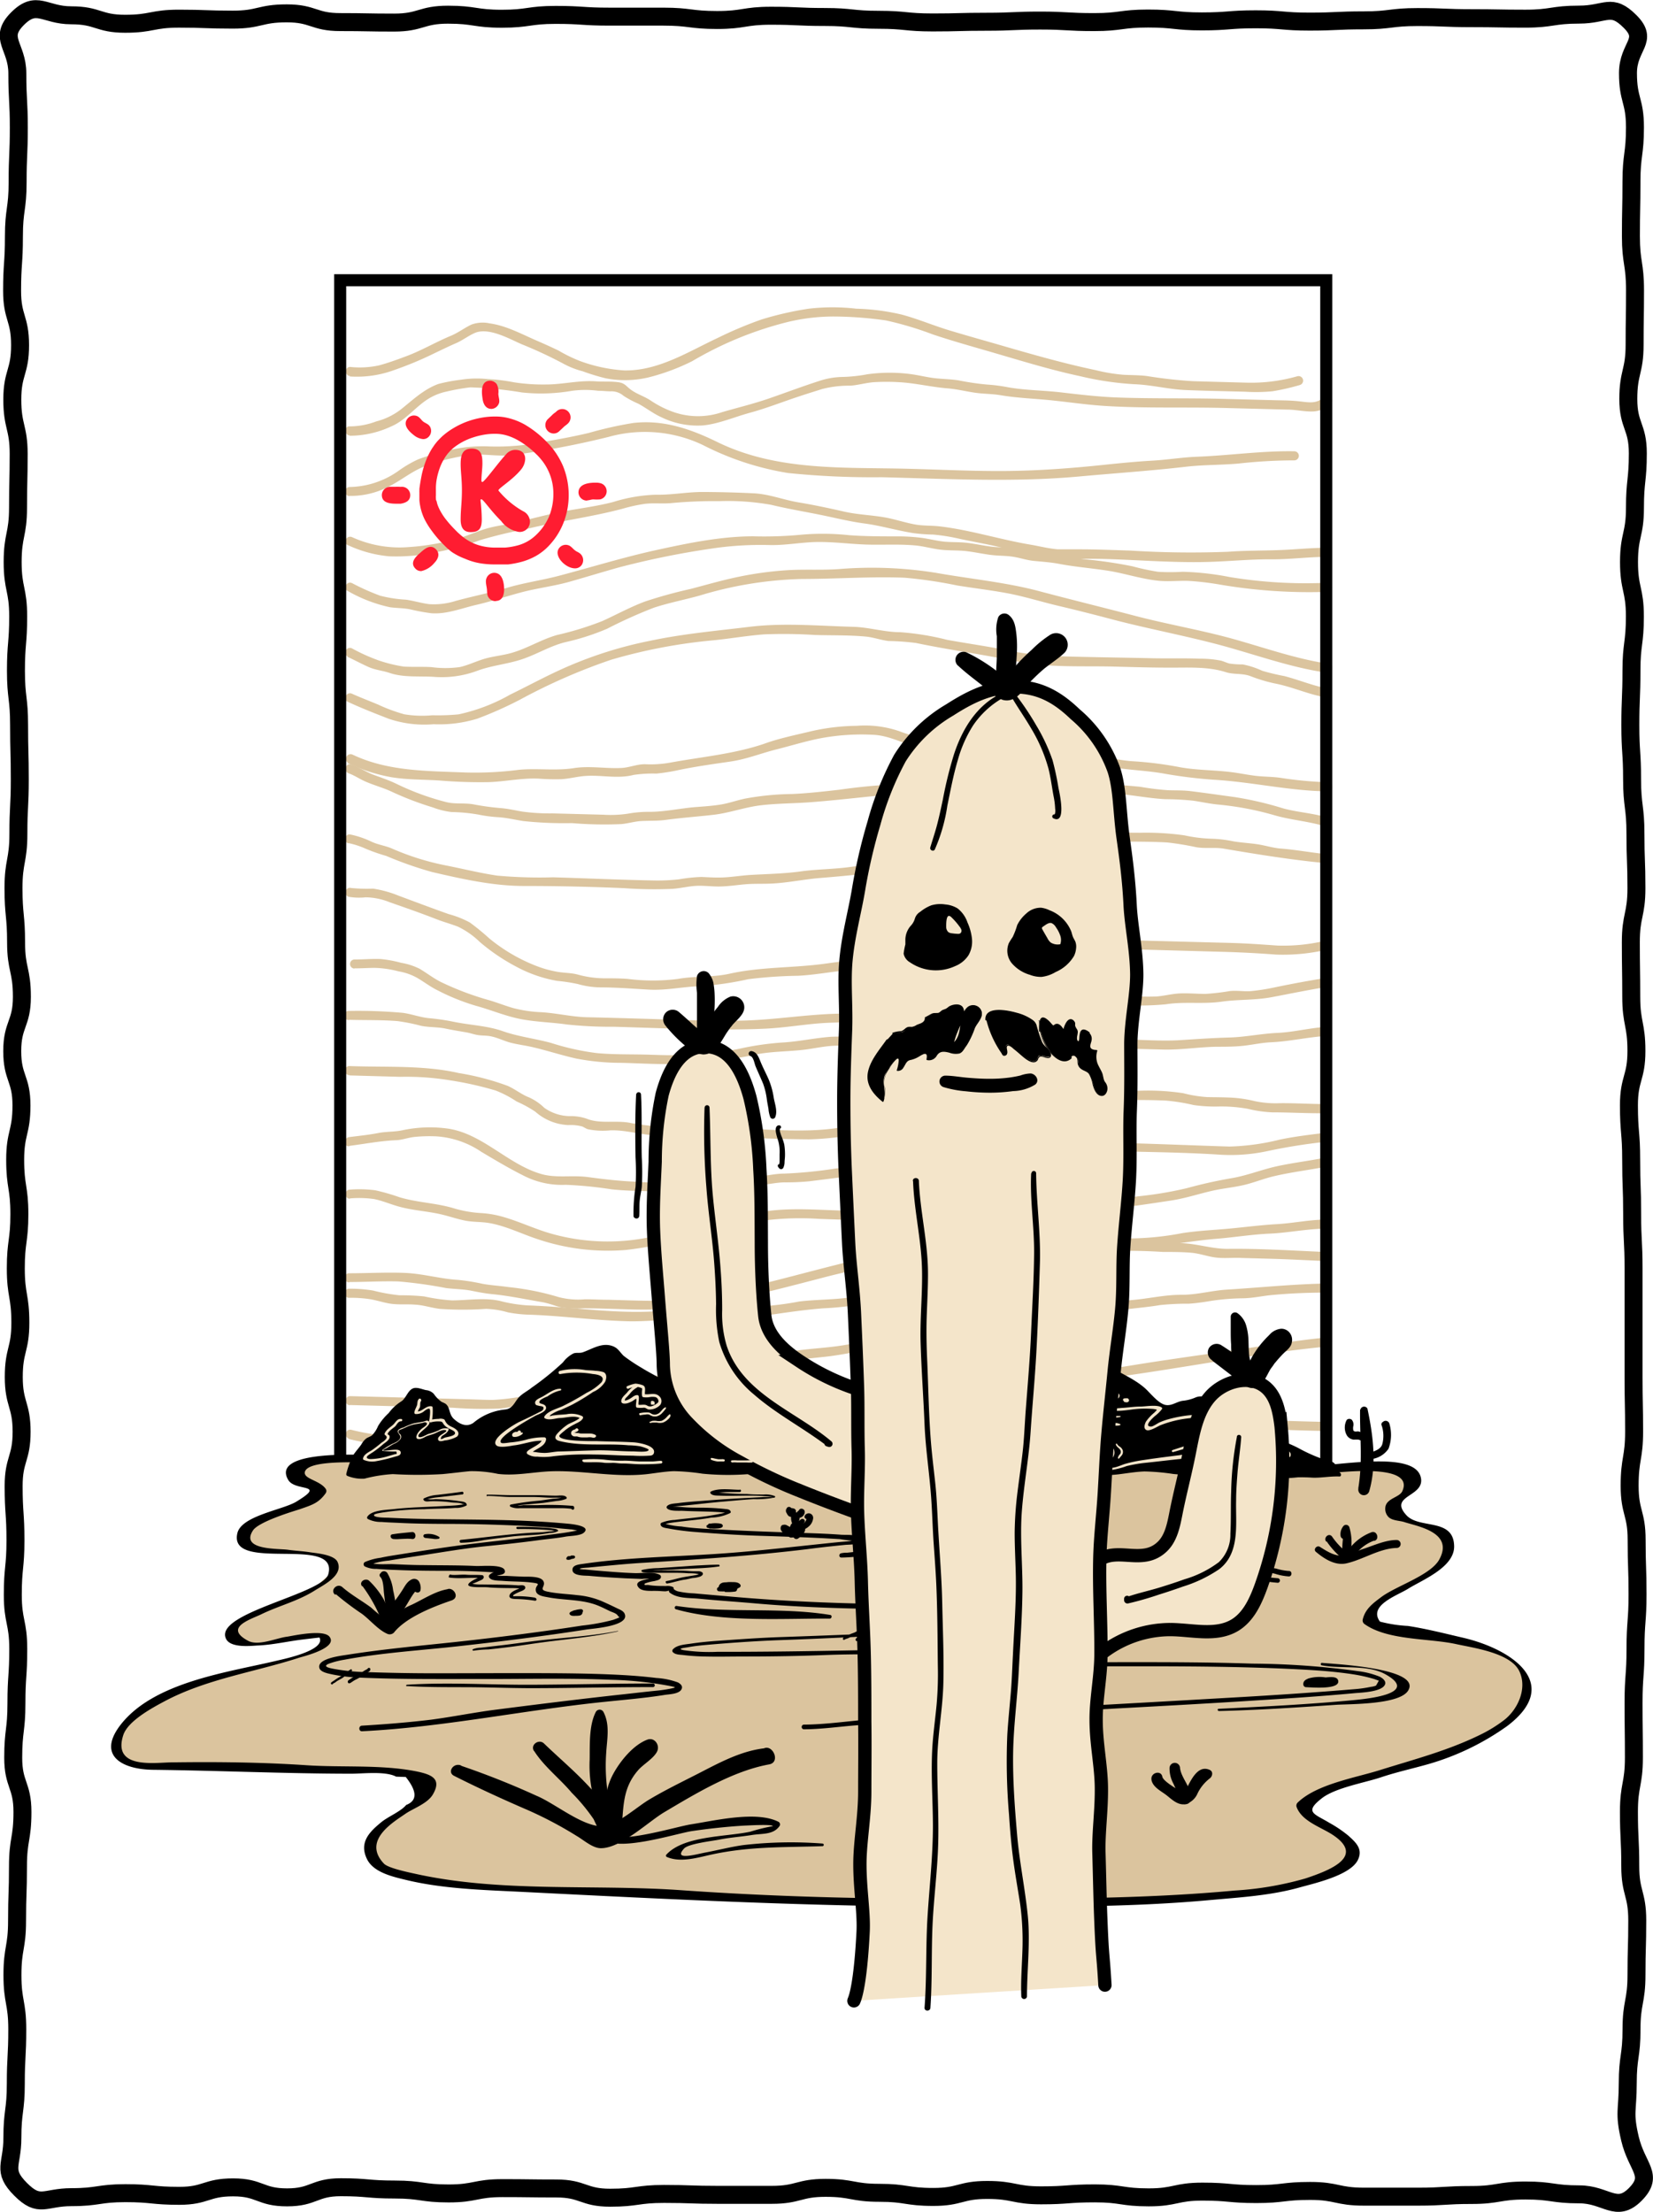 <svg id="Layer_1" data-name="Layer 1" xmlns="http://www.w3.org/2000/svg" width="236.4" height="316.29" viewBox="0 0 236.4 316.29"><defs><style>.cls-1{fill:#dbc49e;}.cls-2,.cls-5,.cls-6,.cls-7{fill:none;stroke:#000;stroke-miterlimit:10;}.cls-2{stroke-width:1.72px;}.cls-3{fill:#f4e5ca;}.cls-4{fill:#ff1c31;}.cls-5,.cls-6{stroke-width:1.9px;}.cls-6{stroke-linecap:round;}.cls-7{stroke-width:2.57px;}</style></defs><path class="cls-1" d="M79.33,44.92A15.42,15.42,0,0,0,85.72,44a50.56,50.56,0,0,0,5.89-2.47c1-.47,1.9-.92,2.88-1.34s1.77-1.05,2.7-1.47c2-.9,5,.84,6.76,1.6a60.9,60.9,0,0,1,6,2.8,11.92,11.92,0,0,0,2.71,1.06,30.8,30.8,0,0,0,3.27,1,14.56,14.56,0,0,0,6.13-.12,30.5,30.5,0,0,0,6.27-2.33,51.16,51.16,0,0,1,13.08-5.45,28,28,0,0,1,7.29-.93,54.56,54.56,0,0,1,7.33.56,47.89,47.89,0,0,1,6.7,2c2.35.79,4.73,1.47,7.11,2.16,4.66,1.33,9.25,2.81,14,3.82a43.74,43.74,0,0,0,7.71,1.14c2.51.09,4.95.75,7.47.84,2.78.11,5.56.16,8.34.23a24.8,24.8,0,0,0,3.95-.06,32.38,32.38,0,0,0,3.9-.89.65.65,0,0,0-.34-1.26,24.09,24.09,0,0,1-7.26.92l-7.65-.21a66.48,66.48,0,0,1-6.61-.74c-1.13-.14-2.26-.12-3.38-.18a24.93,24.93,0,0,1-3.94-.66c-4.76-1-9.34-2.33-14-3.68-2.3-.66-4.61-1.31-6.9-2s-4.54-1.65-6.86-2.27a32.23,32.23,0,0,0-6.49-.84,29.56,29.56,0,0,0-6.78,0,46.52,46.52,0,0,0-6.78,1.55,56.83,56.83,0,0,0-6.24,2.63c-4.27,2-8.51,4.73-13.37,4.65a22.39,22.39,0,0,1-6.4-1.37,21.7,21.7,0,0,1-3-1.47q-1.6-.77-3.24-1.47c-2.11-.93-4.29-2.1-6.61-2.42a4.7,4.7,0,0,0-2.6.17c-1,.47-1.87,1.15-2.91,1.59-2.23.92-4.34,2.19-6.59,3-1.21.46-2.48.91-3.73,1.25a12.93,12.93,0,0,1-4.12.22c-.83,0-.83,1.26,0,1.3Z" transform="translate(-29.33 8.91)"/><path class="cls-1" d="M79.33,53.4a14,14,0,0,0,5.94-1.33c1.91-.81,3.21-2.47,4.87-3.65a8.14,8.14,0,0,1,3.06-1.34,30.71,30.71,0,0,1,3.38-.6,55.37,55.37,0,0,1,7.39.73,25.86,25.86,0,0,0,7.19-.24,14.55,14.55,0,0,1,3.73,0c.58,0,1.15.07,1.73.08a2.65,2.65,0,0,1,1.91.66,14.92,14.92,0,0,0,2.09,1.11c1.13.61,2.11,1.4,3.29,1.93a11.81,11.81,0,0,0,6,1.17c2.26-.24,4.39-1.18,6.57-1.78,2.44-.66,4.74-1.58,7.14-2.37,1.1-.37,2.21-.71,3.32-1.06a15.41,15.41,0,0,1,4-.47c1.14-.08,2.24-.42,3.38-.5a30.35,30.35,0,0,1,3.57,0c2.31.12,4.59.69,6.9.88,1.31.1,2.56.41,3.86.61s2.54.16,3.81.38c2.34.39,4.62.47,7,.7,2.59.26,5.16.65,7.76.82,5.77.37,11.56.15,17.34.3l8.84.23c1.22,0,2.44.3,3.65.27a3.65,3.65,0,0,0,2.57-1.15c.62-.56-.3-1.48-.92-.92-1.07,1-2.12.78-3.44.63s-2.35-.14-3.53-.17l-7.65-.2c-5.14-.13-10.28,0-15.42-.21-2.54-.12-5-.41-7.58-.71s-5.07-.29-7.58-.73a24,24,0,0,0-3-.39,37.67,37.67,0,0,1-4.09-.6c-1-.16-2.06-.18-3.09-.28-1.21-.11-2.38-.42-3.58-.59a23,23,0,0,0-6.36,0,22.46,22.46,0,0,1-3.47.38,11.08,11.08,0,0,0-3.46.59c-2.36.76-4.67,1.63-7,2.44s-4.56,1.34-6.83,2a10.65,10.65,0,0,1-6.94,0,14.38,14.38,0,0,1-3.3-1.66c-.84-.56-1.83-.87-2.65-1.42s-.94-1-1.82-1.17c-1.08-.18-2.28-.07-3.38-.15-2.45-.17-4.75.46-7.19.45a27,27,0,0,1-4.49-.31,27.4,27.4,0,0,0-3.84-.47,14.79,14.79,0,0,0-3.76.1A24.12,24.12,0,0,0,92,46c-2.17.82-3.63,2.29-5.41,3.69a9.68,9.68,0,0,1-3.45,1.66,10.74,10.74,0,0,1-3.79.71c-.83-.06-.83,1.24,0,1.3Z" transform="translate(-29.33 8.91)"/><path class="cls-1" d="M79.33,62a11.66,11.66,0,0,0,5.4-1.24c2-.94,3.62-2.44,5.7-3.11a29,29,0,0,1,6.27-1.52c2.07-.17,4.11.31,6.18,0a124,124,0,0,0,13.5-2.57,19.31,19.31,0,0,1,13.48,1.17,40.92,40.92,0,0,0,12.18,4,119,119,0,0,0,13.36.6c9.41.23,18.82.75,28.21-.1,5.11-.47,10.25-.81,15.34-1.4,2.5-.29,5-.23,7.56-.46a72.36,72.36,0,0,1,7.92-.45.65.65,0,0,0,0-1.3c-4.63-.08-9.27.6-13.9.78-2.13.08-4.26.44-6.39.56-2.32.13-4.63.36-6.94.6-4.66.49-9.31.84-14,.88s-9.38-.2-14.06-.32c-9.23-.23-18.68.35-27.2-3.81-3.84-1.88-7.74-3.24-12.09-2.73A54.69,54.69,0,0,0,113.53,53c-2.16.51-4.35.92-6.54,1.28a33.13,33.13,0,0,1-7.62.65,20.69,20.69,0,0,0-7.12.9,25.36,25.36,0,0,0-3.11.94,16.72,16.72,0,0,0-2.75,1.6,12.45,12.45,0,0,1-7.06,2.36.65.65,0,0,0,0,1.3Z" transform="translate(-29.33 8.91)"/><path class="cls-1" d="M79,69a17.68,17.68,0,0,0,6,1.64,26.91,26.91,0,0,0,6.58-.57,37.24,37.24,0,0,0,6.31-1.71,65.79,65.79,0,0,1,6.79-1.64c4.54-1.11,9.2-1.69,13.71-2.89a22.69,22.69,0,0,1,3.15-.69c1.23-.15,2.46,0,3.69-.1a65.81,65.81,0,0,1,7-.29,35.18,35.18,0,0,1,7.4.53c2.24.54,4.47.92,6.73,1.37s4.37,1,6.63,1.3,4.6,1,6.95,1.37a24.16,24.16,0,0,0,2.82.21,27.47,27.47,0,0,1,3.81.61c2.19.47,4.39.83,6.56,1.39a52.43,52.43,0,0,0,6.81,1.3c2.29.28,4.66.12,7,.18,5.34.14,10.76.63,16.1.4,2.7-.11,5.36-.36,8.06-.34s5.35-.35,8-.35a.65.65,0,0,0,0-1.3c-2.29,0-4.55.25-6.83.33-2.45.09-4.87.06-7.31.24a139.36,139.36,0,0,1-14-.17c-2.37-.07-4.75-.18-7.12-.18-1.07,0-2.14,0-3.21,0-1.29-.1-2.56-.43-3.83-.65-4.41-.73-8.71-2.13-13.16-2.64-1.12-.12-2.25-.06-3.36-.25s-2.36-.57-3.55-.85c-2.2-.51-4.48-.5-6.67-1s-4.31-.95-6.52-1.32-4.23-1.2-6.44-1.3c-2.42-.12-4.87-.18-7.3-.19-2.23,0-4.42.44-6.66.39A22.93,22.93,0,0,0,117,62.88c-2.24.58-4.55.88-6.83,1.29-2.58.47-5.1,1.2-7.66,1.75-1.24.27-2.51.42-3.72.79s-2.13.79-3.21,1.15a32.93,32.93,0,0,1-7.81,1.46,16.34,16.34,0,0,1-8.09-1.42c-.76-.33-1.42.79-.65,1.12Z" transform="translate(-29.33 8.91)"/><path class="cls-1" d="M79,75.56a21,21,0,0,0,6.09,2.36c1,.14,2,.11,2.93.31a27.58,27.58,0,0,0,3,.55c2.16.17,4.32-.71,6.39-1.19,2.23-.51,4.39-1.25,6.6-1.83s4.58-.86,6.83-1.5,4.58-1.35,6.88-2a120.61,120.61,0,0,1,14.18-2.84,47.52,47.52,0,0,1,7.54-.39c2.39.05,4.72-.45,7.1-.44s4.49.3,6.73.37,4.65-.09,7,.13c1.16.11,2.26.43,3.41.58s2.22.1,3.34.18,2.51.38,3.77.56,2.24.12,3.34.28,2,.51,3.09.61c1.22.12,2.37.19,3.58.42,2.35.45,4.73.62,7.1,1s4.9,1.24,7.4,1.44c1.37.1,2.73-.06,4.1,0a40.56,40.56,0,0,1,4.26.5,76,76,0,0,0,15.51,1.06c.83,0,.83-1.34,0-1.3a66.92,66.92,0,0,1-14-.82,40.19,40.19,0,0,0-6.73-.75,27.55,27.55,0,0,1-3.52,0,35,35,0,0,1-3.63-.78,64.3,64.3,0,0,0-6.77-1c-2.23-.26-4.41-.82-6.65-.93a31.11,31.11,0,0,1-3.47-.62c-1.11-.17-2.24-.13-3.35-.27s-2.18-.38-3.28-.52-2.13-.09-3.2-.17-2.34-.42-3.52-.57a26.62,26.62,0,0,0-3.34-.2c-2.32,0-4.62,0-6.94-.17a35.2,35.2,0,0,0-6.73-.08,56.34,56.34,0,0,1-7,.24c-4.64,0-9.46,1-14,2s-9.11,2.41-13.68,3.62c-2.48.66-5,1-7.47,1.73S97,76.34,94.56,77a10.31,10.31,0,0,1-3.86.48c-1.11-.14-2.19-.48-3.31-.64a18.61,18.61,0,0,1-3.7-.57,32.94,32.94,0,0,1-4-1.79c-.75-.37-1.4.75-.65,1.12Z" transform="translate(-29.33 8.91)"/><path class="cls-1" d="M79,85c1,.46,2,1,3,1.45s2,.52,3,.85c2,.69,4.16.45,6.29.57A14.58,14.58,0,0,0,97.61,87c2-.74,4.15-.93,6.19-1.58,2.2-.7,4.12-1.94,6.37-2.5a33.91,33.91,0,0,0,6-1.93,68.41,68.41,0,0,1,6.67-3c2.15-.71,4.38-1.13,6.56-1.74A54.56,54.56,0,0,1,144,73.88c4.91,0,9.78-.37,14.69-.18a64.18,64.18,0,0,1,7.53,1.11c2.4.39,4.83.67,7.22,1.12s4.79,1.21,7.2,1.78,4.65,1.13,7,1.75c5.29,1.43,10.67,2.41,16,3.82,5.1,1.36,10.18,3.25,15.41,4,.82.12,1.17-1.13.35-1.26-4.62-.68-9.11-2.27-13.59-3.53-4.65-1.3-9.41-2.1-14.08-3.32s-9.28-2.35-13.91-3.58S168,73.86,163.17,73a57.91,57.91,0,0,0-13.92-.53c-2.47.17-4.92,0-7.38.16a49.61,49.61,0,0,0-6.77.91c-2.35.48-4.63,1.14-6.94,1.75a67.49,67.49,0,0,0-6.55,1.8c-2.1.78-4.08,1.87-6.12,2.8a44.69,44.69,0,0,1-6.49,2c-2.43.69-4.52,2.1-7,2.69-1.17.28-2.38.4-3.54.76s-2.21.88-3.38,1.14a15.13,15.13,0,0,1-4.09,0c-1.3-.07-2.62,0-3.91-.07a20.88,20.88,0,0,1-3.53-.86,25.57,25.57,0,0,1-3.89-1.75c-.75-.35-1.41.77-.65,1.12Z" transform="translate(-29.33 8.91)"/><path class="cls-1" d="M79,91.41c1.92.9,3.94,1.69,5.92,2.46a15.84,15.84,0,0,0,6.41.78,18.55,18.55,0,0,0,6.28-.8,54.86,54.86,0,0,0,6.12-2.73,83.73,83.73,0,0,1,13-5.69,76.39,76.39,0,0,1,14.62-2.78c2.43-.24,4.85-.67,7.28-.85a70.73,70.73,0,0,1,7.28.09c2.44.07,4.93,0,7.36.24,1.07.12,2.08.5,3.14.62a36.52,36.52,0,0,1,3.9.28c4.77,1,9.6,1.64,14.37,2.63,4.56.94,9.37.63,14,.75,2.71.07,5.41.15,8.12.15s5.32-.15,7.82.64c1.15.37,2.33.14,3.48.55a22.3,22.3,0,0,0,3.49,1.06c2.5.47,4.82,1.57,7.32,2,.82.16,1.17-1.09.35-1.25-2.14-.4-4.13-1.24-6.23-1.79a31.29,31.29,0,0,1-3.18-.76,12,12,0,0,0-2.79-.91,12.39,12.39,0,0,1-1.92-.13c-.4-.11-.78-.3-1.19-.41a15.15,15.15,0,0,0-3.08-.28c-2.47-.1-4.94,0-7.41-.08-4.74-.1-9.48-.15-14.22-.32A54,54,0,0,1,172,83.81c-2.39-.43-4.79-.79-7.19-1.22a38.67,38.67,0,0,0-6.74-1.1c-2.27,0-4.46-.71-6.75-.77-4.9-.13-9.91-.59-14.78,0s-9.53,1-14.24,2a58.18,58.18,0,0,0-13,4.22c-2.35,1.08-4.63,2.32-7,3.47a25.93,25.93,0,0,1-7.39,2.83,31.43,31.43,0,0,1-3.76.13,15.59,15.59,0,0,1-4-.14,23.77,23.77,0,0,1-3.75-1.39c-1.24-.52-2.51-1-3.73-1.55-.75-.35-1.41.77-.65,1.13Z" transform="translate(-29.33 8.91)"/><path class="cls-1" d="M79,100.18a24.29,24.29,0,0,0,6.38,2.06c2.25.36,4.56.31,6.83.46a69.48,69.48,0,0,0,7.07.23c2.38-.09,4.7-.61,7.09-.5a31.86,31.86,0,0,0,3.24.08c1.19-.07,2.35-.4,3.54-.47,2.3-.14,4.52.44,6.79-.14a18.72,18.72,0,0,1,3.26-.19,27.83,27.83,0,0,0,3.29-.53c2.39-.49,4.8-.83,7.22-1.18s4.39-1.18,6.66-1.75S144.77,97,147,96.6a32,32,0,0,1,7.19-.44c2.4.1,4.42,1.36,6.74,1.83a24.92,24.92,0,0,1,3,.69,15.39,15.39,0,0,0,3,.82,68.15,68.15,0,0,0,7.15.11,42.84,42.84,0,0,1,7.15.67c2.29.41,4.63.06,6.93.48,2.53.45,5.09.5,7.63.95a67,67,0,0,0,7.48.9c5.34.35,10.58,1.58,15.95,1.64a.65.65,0,0,0,0-1.3,55.28,55.28,0,0,1-6.8-.64c-1.2-.17-2.4-.14-3.6-.29s-2.32-.39-3.49-.53c-2.38-.29-4.78-.26-7.14-.67a52.5,52.5,0,0,0-6.6-.86c-2.23-.1-4.36-.77-6.62-.79a20.64,20.64,0,0,1-3.6-.18c-1-.19-2.07-.46-3.13-.55-2.44-.21-4.9-.12-7.34-.17-1,0-2.07,0-3.1,0a12.82,12.82,0,0,1-3.49-.85c-2.11-.69-4.26-.94-6.33-1.76a15.16,15.16,0,0,0-6.13-.78,30.31,30.31,0,0,0-6.5.77c-2.22.54-4.55,1-6.72,1.79-4.34,1.48-9,1.88-13.5,2.71a15.93,15.93,0,0,1-3.58.22c-1.18,0-2.23.49-3.4.54-2.24.1-4.39-.32-6.63,0-2.68.44-5.34,0-8,.26a49,49,0,0,1-7.66.38c-5.45-.22-11.07-.15-16.1-2.55-.75-.35-1.41.77-.65,1.13Z" transform="translate(-29.33 8.91)"/><path class="cls-1" d="M79.16,101.66c.89.31,1.63.85,2.49,1.21,1.2.52,2.47.86,3.66,1.41a44.29,44.29,0,0,0,5.9,2.26,11.16,11.16,0,0,0,2.72.67,24.44,24.44,0,0,1,3.81.36,19.68,19.68,0,0,0,2.76.37c1.26.07,2.46.37,3.7.56a55.24,55.24,0,0,0,6.93.29,55.31,55.31,0,0,0,7.05.14c1-.09,1.93-.39,2.91-.44,1.19-.06,2.35,0,3.53-.17,2.25-.3,4.5-.46,6.76-.72s4.48-1.09,6.78-1.36,4.66-.26,7-.43c4.78-.36,9.53-1,14.33-1.35a65.29,65.29,0,0,1,7.13.18,68.26,68.26,0,0,0,7.15-.28c4.78-.23,9.66,0,14.45.19,2.62.11,5.18.69,7.79.82a38.72,38.72,0,0,1,4,.22c1.14.17,2.28.42,3.43.54a43.38,43.38,0,0,1,8.06,1.51c2.46.73,5,.87,7.45,1.65.8.26,1.14-1,.35-1.25-2.15-.69-4.38-.77-6.54-1.38a48.93,48.93,0,0,0-6.85-1.59c-2.12-.29-4.26-.6-6.38-.86-1-.12-2.07-.09-3.11-.12a38.08,38.08,0,0,1-4-.49A128.55,128.55,0,0,0,178.3,103a63.91,63.91,0,0,0-7.19.25,44.67,44.67,0,0,1-7.13-.08,85.6,85.6,0,0,0-14.56.84c-2.28.26-4.54.52-6.83.62a39.25,39.25,0,0,0-6.67.65c-1.13.23-2.23.63-3.37.83s-2.43.29-3.65.38c-2.23.17-4.46.69-6.7.69a16.17,16.17,0,0,0-3,.25,16.47,16.47,0,0,1-3.58.16l-7.25-.19a29.38,29.38,0,0,1-4.3-.25c-1.06-.18-2.1-.43-3.18-.51A37,37,0,0,1,97,106.1c-1.27-.22-2.59,0-3.83-.31A37.14,37.14,0,0,1,86,103.16c-1-.48-2.11-.86-3.18-1.25s-2.13-1.11-3.28-1.5c-.8-.27-1.14,1-.35,1.25Z" transform="translate(-29.33 8.91)"/><path class="cls-1" d="M79.16,111.65a11.72,11.72,0,0,1,2.53.83,26.11,26.11,0,0,0,2.87,1,53.94,53.94,0,0,0,6.54,2.3c4.32,1,8.73,2,13.18,2q7.13,0,14.25.31a61.22,61.22,0,0,0,7,.1c1.08-.08,2.14-.34,3.22-.42,1.23-.08,2.46.12,3.69.08s2.22-.2,3.33-.3c1.28-.12,2.54-.06,3.81-.11,2.36-.1,4.68-.61,7-.8,4.55-.36,9.11-.86,13.62-1.58,4.79-.77,9.36-2.47,14.17-3.08a42.47,42.47,0,0,1,6.92-.76c2.45.09,4.9.14,7.35.19s5.1,0,7.64.15a41.05,41.05,0,0,1,4.14.68c1.26.21,2.53,0,3.79.18,4.93.84,9.89,1.64,14.86,2.11.83.07.82-1.23,0-1.3-2.21-.21-4.37-.63-6.58-.8-1.11-.09-2.19-.44-3.3-.61s-2.31-.23-3.46-.42a17.69,17.69,0,0,0-3.24-.38,20.8,20.8,0,0,1-3.77-.48,39.35,39.35,0,0,0-6.33-.37c-2.39,0-4.79-.08-7.18-.13a40.4,40.4,0,0,0-6.78,0c-2.28.33-4.59.65-6.85,1.06s-4.54,1.1-6.79,1.66a55.2,55.2,0,0,1-7.43,1.38c-2.36.25-4.69.72-7.05,1-2.16.25-4.32.26-6.48.56-2.4.33-4.73.36-7.13.5-1.2.07-2.38.26-3.58.34s-2.32,0-3.49-.05a22.85,22.85,0,0,0-3.2.34,27.53,27.53,0,0,1-3.74.16c-4.75-.09-9.49-.31-14.24-.45a67.53,67.53,0,0,1-8-.24c-2.52-.37-5-1-7.47-1.48a36.89,36.89,0,0,1-7.54-2.37c-1-.45-2.12-.56-3.12-1.07a13.27,13.27,0,0,0-2.83-.95c-.81-.21-1.16,1-.35,1.25Z" transform="translate(-29.33 8.91)"/><path class="cls-1" d="M79.16,119.32a8.89,8.89,0,0,0,2.47.08,9.49,9.49,0,0,1,3.44.71c2.21.77,4.42,1.54,6.6,2.39,1,.4,2.14.7,3.18,1.11a11.82,11.82,0,0,1,3.09,2.17,28.15,28.15,0,0,0,5.28,3.57,19.19,19.19,0,0,0,5.79,2,24.73,24.73,0,0,1,2.95.45,12.32,12.32,0,0,0,3.19.48c2.34,0,4.65.19,7,.32,2.51.14,4.91-.44,7.42-.49a47,47,0,0,0,6.78-1,64.8,64.8,0,0,1,7.1-.49c2.37-.12,4.73-.57,7.09-.8,2.52-.25,5-.61,7.54-.91,2.33-.28,4.73-.28,7-.73a55.84,55.84,0,0,1,7.27-1.05c4.85-.29,9.75-.49,14.61-.39,5.69.12,11.38.3,17.07.45,2.6.07,5.18.2,7.78.4a27.73,27.73,0,0,0,7.48-.75c.82-.15.47-1.41-.35-1.25a25.9,25.9,0,0,1-6.91.71c-2.27-.16-4.52-.32-6.8-.38l-14.84-.39c-4.94-.13-9.84,0-14.78.15-2.4.09-4.81.19-7.2.51-1,.13-1.87.34-2.8.55a28.58,28.58,0,0,1-3.92.5c-4.78.37-9.6,1-14.35,1.65-4.58.63-9.16.43-13.69,1.44-2.45.54-4.91.3-7.36.74a28.28,28.28,0,0,1-7.18,0c-1.17-.09-2.33-.09-3.5-.09a14.61,14.61,0,0,1-3.72-.55c-.91-.23-1.83-.21-2.75-.36a16,16,0,0,1-3.12-.86,24.57,24.57,0,0,1-6.69-3.91A34.4,34.4,0,0,0,96.52,123a13.72,13.72,0,0,0-3-1.19c-2.41-.85-4.81-1.76-7.21-2.65a15.85,15.85,0,0,0-3.62-1,23.39,23.39,0,0,1-3.14-.09.65.65,0,0,0-.35,1.26Z" transform="translate(-29.33 8.91)"/><path class="cls-1" d="M80,129.56c1,0,1.93-.06,2.9-.07a14.65,14.65,0,0,1,3.43.5,8.19,8.19,0,0,1,2.66.93c1,.58,1.86,1.26,2.88,1.76a30.71,30.71,0,0,0,5.62,2.26c2.14.59,4.21,1.48,6.4,1.89s4.32.44,6.47.75a58.45,58.45,0,0,0,6.75.33c4.79.14,9.58.33,14.38.39,2.45,0,4.91,0,7.36-.12s4.72-.49,7.09-.71,4.89-.19,7.33-.19,4.73-.19,7.1-.43c4.61-.46,9.21-.91,13.81-1.49,2.33-.29,4.65-.72,7-.8s4.72.08,7.07.14a43.34,43.34,0,0,0,7.81,0c2.64-.42,5.28,0,7.92-.37,2.41-.35,4.8-.19,7.22-.65,2.72-.51,5.42-1.08,8.15-1.5.82-.13.47-1.38-.35-1.25-2.43.37-4.84.83-7.24,1.32a30,30,0,0,1-3.5.56c-1,.09-2.05-.12-3.07,0a32.93,32.93,0,0,1-3.44.4c-1.19,0-2.39-.11-3.58-.07s-2.27.35-3.42.44a32.21,32.21,0,0,1-3.54-.06c-4.7-.14-9.41-.46-14.08.18s-9.3,1.32-13.94,1.67c-2.28.16-4.54.46-6.82.59s-4.67,0-7,.08c-4.83.09-9.59.95-14.43,1s-9.64-.16-14.45-.3c-2.41-.07-4.81-.14-7.22-.19-2.21-.06-4.34-.59-6.54-.72a18.94,18.94,0,0,1-4-.59c-1.15-.33-2.25-.77-3.39-1.11a41.61,41.61,0,0,1-7-2.64c-1.06-.54-2-1.28-3-1.87a9.31,9.31,0,0,0-2.63-.85,16.88,16.88,0,0,0-2.92-.54c-1.25-.06-2.5.07-3.75.06a.65.65,0,0,0,0,1.3Z" transform="translate(-29.33 8.91)"/><path class="cls-1" d="M79.33,136.92c2.28.06,4.57,0,6.84.18a27,27,0,0,1,3.36.67c1.16.24,2.35.16,3.5.4s2,.37,3.09.56c.52.1,1,.28,1.56.37s1.38.05,2,.21c.89.2,1.74.63,2.63.87,1.07.28,2.17.4,3.25.66,2.1.49,4.14,1.17,6.24,1.63a34,34,0,0,0,6.45.6c2.32.06,4.66.2,7,.18a20.76,20.76,0,0,0,2.73-.33c1.25-.19,2.48-.07,3.72-.14a57.34,57.34,0,0,0,6.25-1c2.2-.37,4.44-.33,6.65-.62,1.17-.16,2.33-.4,3.5-.5s2.35,0,3.52-.06a25.56,25.56,0,0,0,2.74-.32,21.63,21.63,0,0,1,3.86-.08c9.78.29,19.56.49,29.33.76l8.11.21c2.54.06,5.06-.35,7.6-.4,1.3,0,2.6,0,3.89-.14s2.61-.44,3.94-.5c2.7-.12,5.31-.75,8-.91.83,0,.83-1.34,0-1.3-2.39.14-4.7.76-7.08.87s-4.59.6-6.91.66-4.6.22-6.91.37-4.65,0-7-.07c-9.81-.23-19.63-.54-29.45-.76a50.55,50.55,0,0,0-7-.08c-1,.12-2,.33-3,.38-1.17.06-2.34,0-3.5.05-2.33.16-4.61.68-6.94.82a40.68,40.68,0,0,0-6.11.87,23.83,23.83,0,0,1-3.36.47c-1.16.08-2.33-.05-3.48.08s-2,.36-3,.4c-1.24,0-2.5-.06-3.73-.09-2.3-.05-4.63,0-6.91-.21a35.82,35.82,0,0,1-6.55-1.45c-2.29-.63-4.69-.9-6.93-1.69s-4.75-.86-7.12-1.36a31.34,31.34,0,0,0-3.46-.5c-1.27-.13-2.46-.59-3.72-.76a71.69,71.69,0,0,0-7.76-.27.65.65,0,0,0,0,1.3Z" transform="translate(-29.33 8.91)"/><path class="cls-1" d="M79.33,144.87l7.2.2a38.85,38.85,0,0,1,7.23.51,48.68,48.68,0,0,1,6.46,1.45,15.64,15.64,0,0,1,3,1.57,16.85,16.85,0,0,1,2.67,1.46,7.63,7.63,0,0,0,4.7,1.91,6.36,6.36,0,0,1,2,.2c.28.11.51.3.8.39a10.49,10.49,0,0,0,3.26.16c2.29-.06,4.45.69,6.74.73l7.17.17c4.82.12,9.66.36,14.48.39a39.09,39.09,0,0,0,6.89-.78c2.43-.43,4.86-.78,7.31-1.08,4.7-.57,9.26-1.53,13.9-2.39a109.3,109.3,0,0,1,14.69-1.24,81.48,81.48,0,0,1,8.27-.05,27.56,27.56,0,0,1,3.95.64,21.93,21.93,0,0,0,3.71.2,21.78,21.78,0,0,1,4,.33,18.12,18.12,0,0,0,3.51.51c2.6,0,5.23.17,7.83.12a.65.65,0,0,0,0-1.3c-2.24,0-4.48-.15-6.71-.13a14.48,14.48,0,0,1-3.6-.29,18.3,18.3,0,0,0-3.11-.49c-1.23-.07-2.46-.07-3.69-.09a18.26,18.26,0,0,1-3.45-.56,33.61,33.61,0,0,0-7.09-.31c-4.84.07-9.71.41-14.53.81-4.66.4-9.18,1.78-13.81,2.44-2.43.35-4.88.61-7.32.93s-4.61.81-6.93,1.14c-4.83.67-9.89.12-14.74,0l-7.17-.18a37,37,0,0,1-7.28-.54c-2.13-.49-4.45.17-6.46-.65a7,7,0,0,0-2.42-.36,6.44,6.44,0,0,1-3.62-1.19,7.62,7.62,0,0,0-2.16-1.48c-1.11-.43-2-1.18-3.08-1.66a37.35,37.35,0,0,0-7-1.83c-5.06-1.16-10.47-.8-15.64-1a.65.65,0,0,0,0,1.3Z" transform="translate(-29.33 8.91)"/><path class="cls-1" d="M79.33,154.94c2.15-.28,4.32-.69,6.46-.8.94,0,1.84-.36,2.77-.47a21.92,21.92,0,0,1,3.14-.09,13,13,0,0,1,6.49,2.23c2.07,1.23,4.14,2.47,6.3,3.53a12,12,0,0,0,5.75,1.17,57.76,57.76,0,0,1,6.57.65c2.38.25,4.84.24,7.23.31a38.79,38.79,0,0,0,6.81-.38c1.25-.18,2.5-.38,3.77-.46s2.32,0,3.47-.09,2.27-.36,3.42-.38a34.93,34.93,0,0,0,3.54-.15c4.79-.59,9.58-1.24,14.38-1.76a66.2,66.2,0,0,0,6.58-.88c2.32-.48,4.66-.51,7-.79s4.6-.35,6.88-.64a46.92,46.92,0,0,1,6.91-.26c5.5.12,11,.16,16.51.49a25.06,25.06,0,0,0,7.33-.49,81.21,81.21,0,0,1,8.5-1.34c.81-.11.83-1.41,0-1.3-2.26.28-4.52.54-6.75,1a33.27,33.27,0,0,1-7.22,1c-4.9-.15-9.79-.36-14.68-.49-2.46-.06-4.93-.19-7.39-.18a19.42,19.42,0,0,0-2.74.28c-1.28.19-2.57.2-3.86.32-2.33.21-4.64.59-7,.7s-4.27.72-6.43,1c-4.74.67-9.54.91-14.28,1.52a63.92,63.92,0,0,1-7.31.72c-1.07,0-2.13.23-3.19.35-1.23.15-2.47,0-3.7.12-2.34.15-4.63.69-7,.83a70.7,70.7,0,0,1-7.28-.14c-2.34-.09-4.56-.35-6.87-.66s-4.52.17-6.66-.43c-4.81-1.36-8.47-5.84-13.5-6.52a18.79,18.79,0,0,0-6.39.25c-1.15.25-2.32.17-3.49.4-1.37.27-2.75.4-4.14.58-.81.1-.82,1.4,0,1.3Z" transform="translate(-29.33 8.91)"/><path class="cls-1" d="M79.33,162.46a15.33,15.33,0,0,1,3.52.09c1.11.23,2.18.68,3.27,1,2.2.66,4.44.71,6.64,1.27,1.07.27,2.11.63,3.19.83s2.2.14,3.29.32c2.36.4,4.51,1.48,6.76,2.24a31.54,31.54,0,0,0,12.82,1.62,46,46,0,0,0,6.57-1.22c2.27-.54,4.57-.94,6.86-1.4s4.64-1.35,7-1.67a41.12,41.12,0,0,1,7.19-.16c5,.19,9.93.28,14.9.41a105,105,0,0,0,14.3-.25c2.2-.24,4.26-.89,6.49-.86a13.17,13.17,0,0,0,2.65-.34c1.31-.25,2.65-.31,4-.46,2.66-.31,5.31-.71,7.95-1.11s4.87-1.28,7.38-1.68c1.15-.19,2.31-.34,3.44-.63s2.49-.81,3.77-1.13c2.63-.64,5.33-.94,8-1.47.82-.16.47-1.42-.35-1.25-2.27.45-4.58.73-6.85,1.21s-4.36,1.35-6.63,1.74-4.27.84-6.42,1.43a53.84,53.84,0,0,1-7,1.17c-2.37.33-4.8.43-7.14.85-2.12.38-4.2.26-6.3.71a61.34,61.34,0,0,1-14.26.85l-14.76-.38c-4.53-.13-9.14-.58-13.56.72a69.53,69.53,0,0,1-6.86,1.57c-2.3.43-4.56,1-6.85,1.5a29.67,29.67,0,0,1-13.8-.38c-2.44-.64-4.7-1.75-7.11-2.46a14.66,14.66,0,0,0-3.54-.6A17.16,17.16,0,0,1,94,163.8c-2.48-.7-5-.76-7.5-1.5a30.68,30.68,0,0,0-3.47-1,17.22,17.22,0,0,0-3.66-.1.65.65,0,0,0,0,1.3Z" transform="translate(-29.33 8.91)"/><path class="cls-1" d="M79.33,174.41c2.35,0,4.7-.15,7-.08a64.47,64.47,0,0,1,6.81.95c1.2.15,2.38.14,3.57.37,1,.2,2,.4,3.06.5,2.36.23,4.68.73,7,1.12,1,.16,1.76.5,2.68.73a13.66,13.66,0,0,0,3.32.17c2.27,0,4.55.1,6.82.16a59.42,59.42,0,0,0,13.5-1.14c4.73-1,9.41-2.22,14.08-3.44s9.15-2,13.72-3a13.42,13.42,0,0,1,3.79-.28,11.29,11.29,0,0,0,2.95-.41c2.28-.45,4.88,0,7.19.09a38.94,38.94,0,0,0,6.39-.18,32.33,32.33,0,0,1,3.41-.05,32.29,32.29,0,0,0,3.55-.32c2.48-.3,5,0,7.46-.37s5.08-.79,7.67-1,5.09-.63,7.66-.74,5.39-.71,8.12-.71a.65.65,0,0,0,0-1.3c-2.43,0-4.79.53-7.21.66-2.25.13-4.44.42-6.68.63s-4.53.3-6.77.65a41.27,41.27,0,0,1-6.92.75c-2.24,0-4.41.39-6.64.43-1.09,0-2.18-.08-3.26,0s-2.23.31-3.37.32c-2.31,0-4.62-.18-6.93-.26a23.36,23.36,0,0,0-3.24,0,27.52,27.52,0,0,1-3.15.49,16.41,16.41,0,0,0-3.21.08c-1.16.2-2.3.51-3.47.7-2.4.41-4.77.92-7.14,1.49-4.58,1.11-9.13,2.38-13.71,3.48a64.85,64.85,0,0,1-14.24,2.2c-2.28,0-4.57-.09-6.86-.15-1.09,0-2.19-.07-3.28-.07a11.1,11.1,0,0,1-3.73-.3,38.43,38.43,0,0,0-7.26-1.45c-1.22-.18-2.45-.24-3.66-.46a29.64,29.64,0,0,0-3.5-.56c-2.56-.15-5-.89-7.6-1s-5.32.05-8,.05a.65.65,0,0,0,0,1.3Z" transform="translate(-29.33 8.91)"/><path class="cls-1" d="M219.14,170.13c-4.76-.2-9.52-.52-14.28-.46-2.24,0-4.39-.76-6.66-.82s-4.8-.08-7.2-.15c-4.57-.13-8.78.88-13.17,2.09-2.29.62-4.56,1.31-6.82,2s-4.45.6-6.67,1.09c-1,.23-2,.61-3,.93a15.8,15.8,0,0,1-3.86.63c-2.18.17-4.2.78-6.34,1.13-2.46.4-5,.32-7.51.63a44.62,44.62,0,0,1-7,.77,8,8,0,0,0-2.62.31,11.65,11.65,0,0,1-3.91.18,59.26,59.26,0,0,0-7,.14c-4.76.29-9.48-.27-14.22-.62-1.39-.1-2.77-.18-4.15-.23a20.82,20.82,0,0,1-3.92-.64c-2.17-.49-4.6-.08-6.82-.07a25.9,25.9,0,0,1-4-.57,31.71,31.71,0,0,0-3.51-.16,25.4,25.4,0,0,1-3.8-.68,19.85,19.85,0,0,0-3.44-.26.65.65,0,0,0,0,1.3,17.7,17.7,0,0,1,3.09.21c1.1.19,2.14.58,3.26.68s2.08,0,3.12.09c1.2.06,2.32.46,3.51.6a46.91,46.91,0,0,0,6.6,0,12.4,12.4,0,0,1,3.14.5,19,19,0,0,0,3.29.34c4.79.18,9.56.86,14.36.94,2.35,0,4.68-.23,7-.31s4.69.44,6.94.06a13.71,13.71,0,0,1,2.93-.5,17.23,17.23,0,0,0,3.29-.22c2.43-.35,4.85-.7,7.3-.89a42.14,42.14,0,0,0,6.8-.85c2.23-.55,4.53-.44,6.77-.93,1-.23,2-.64,3-.95a19.9,19.9,0,0,1,3.77-.61,34.84,34.84,0,0,0,6.45-1.55c4.42-1.33,9.06-2.9,13.68-3.27a77.83,77.83,0,0,1,8.08.1c1.33,0,2.67,0,4,.11s2.37.54,3.59.69,2.42,0,3.63.06l4,.11c2.77.07,5.54.23,8.32.34.83,0,.83-1.26,0-1.29Z" transform="translate(-29.33 8.91)"/><path class="cls-1" d="M79.33,192l14.76.39a57.16,57.16,0,0,0,6.8.11c1.1-.11,2.19-.36,3.3-.44s2.14,0,3.21-.16,2-.39,3-.53,2.25-.23,3.36-.48,2.07-.55,3.12-.81,2.21-.36,3.31-.6a67.53,67.53,0,0,1,6.84-.8,53.32,53.32,0,0,0,6.51-1.11c2.27-.5,4.52-1.08,6.8-1.54s4.67-.68,7-.93c2.15-.23,4.25-.71,6.39-1a45.88,45.88,0,0,0,6.67-1.37,77.17,77.17,0,0,1,13.79-2.8c1.18-.11,2.35-.09,3.54-.1a22,22,0,0,0,3-.36c2.25-.31,4.48-.16,6.72-.66,2.54-.58,5.19-.66,7.77-1.1a38.43,38.43,0,0,1,4.15-.2c1.1-.07,2.2-.24,3.29-.42a32.22,32.22,0,0,1,4.28-.35c1.36,0,2.68-.29,4-.44a80.43,80.43,0,0,1,8.07-.37.65.65,0,0,0,0-1.3c-4.78.08-9.49.58-14.25.87-2.19.14-4.31.76-6.53.74-2.38,0-4.61.55-7,.75s-4.6.81-6.92,1c-1.05.07-2.1,0-3.14.14s-2.18.39-3.28.42a67.22,67.22,0,0,0-13.69,1.78c-2.24.55-4.42,1.28-6.66,1.82s-4.59.75-6.88,1.18-4.49.53-6.74.8a65.79,65.79,0,0,0-6.53,1.21A115.59,115.59,0,0,1,124,187.77c-1,.11-2,0-3,.25s-2.17.37-3.25.58c-2.34.45-4.54,1.15-6.91,1.45-1.08.13-2.12.38-3.19.55-1.34.22-2.72.1-4.07.25a31.8,31.8,0,0,1-3.76.42c-1.26,0-2.52-.07-3.78-.1l-16.65-.44a.65.65,0,0,0,0,1.3Z" transform="translate(-29.33 8.91)"/><path class="cls-1" d="M79.16,196.84c4.63,1.19,9.3,1.1,14,1.23,2.38.07,4.76.17,7.13.25s4.54-.48,6.85-.39a17.83,17.83,0,0,0,2.92-.28c1.18-.16,2.37,0,3.55-.15A16.3,16.3,0,0,1,116,197a17.75,17.75,0,0,0,3-.23,40.46,40.46,0,0,0,6.82-1.85c2.25-.78,4.55-1.44,6.8-2.24a22,22,0,0,0,2.27-1.15,22.12,22.12,0,0,1,3.43-1.1,11,11,0,0,1,3.34-.2c1.2,0,2.36-.4,3.57-.44,4.68-.12,9.41.23,14.09.35,1.06,0,2.14.1,3.2.07,1.24,0,2.46-.27,3.69-.38,2.19-.19,4.37.27,6.56,0s4.63-.19,6.92-.58,4.88-.69,7.32-1c10.75-1.37,21.38-3.58,32.17-4.62.82-.08.83-1.38,0-1.3-4.63.44-9.16,1.23-13.76,1.89-4.77.69-9.53,1.34-14.29,2.12-2.45.41-4.92.7-7.4,1-2.28.29-4.57.83-6.86.92s-4.69.4-7,.26a47.19,47.19,0,0,0-6.62.3,66.82,66.82,0,0,1-6.93-.11L149,188.6a31,31,0,0,0-6.39.24c-1.11.19-2.2-.1-3.31,0a22.89,22.89,0,0,0-3,.86c-2,.59-3.82,1.64-5.85,2.28-2.27.73-4.51,1.55-6.78,2.27a25.34,25.34,0,0,1-6.88,1.44,7.82,7.82,0,0,0-2.37.19,11.2,11.2,0,0,1-3.27.34c-1.18,0-2.32.38-3.5.37a18.18,18.18,0,0,0-3.46.11,40.85,40.85,0,0,1-8.2.1c-5.49-.15-11.09.11-16.44-1.26a.65.65,0,0,0-.35,1.25Z" transform="translate(-29.33 8.91)"/><path class="cls-1" d="M198.68,195.68a48.47,48.47,0,0,1,10.36-.29c3.36.16,6.73.26,10.1.33a.65.65,0,0,0,0-1.3c-3.5-.07-7-.18-10.5-.35a48,48,0,0,0-10.31.36c-.82.14-.47,1.39.35,1.25Z" transform="translate(-29.33 8.91)"/><rect class="cls-2" x="48.65" y="40.07" width="141.02" height="169.59"/><path class="cls-1" d="M83,199.68H79c-.63,0-1.29-.08-1.91,0a17.66,17.66,0,0,1-2.39.35c-.92,0-2.78.19-3.42,1.08-1.37,1.87,1.6,1.77,2.56,2,.5.15,1.42.41,1.45,1.1s-1.08,1.28-1.52,1.47c-.63.26-1.28.36-1.92.65a21.29,21.29,0,0,1-2.4.83c-.89.28-1.4,1-2.21,1.37-.36.17-.78.14-1.13.32s-.53.46-.85.61c-.63.31-1.35.27-1.63,1.08a1.41,1.41,0,0,0,.75,1.6,8.5,8.5,0,0,0,1.73.37c.47.1,1-.08,1.46,0a11,11,0,0,0,1.25.33,61.82,61.82,0,0,1,6.19.74c1.17.23,3.44.94,1.86,2.56-.38.39-.52.23-.88.48a11.11,11.11,0,0,0-1,.95,7.56,7.56,0,0,1-1.86,1.09c-.77.36-1.44.93-2.2,1.27s-1.68.4-2.48.73a24.94,24.94,0,0,0-5.49,3c-.56.43-1.67.9-1,1.71.56.64,2,.65,2.66.67,1,0,1.91,0,2.85,0a17,17,0,0,0,2.86-.65c.72-.13,1.43.05,2.15-.1A9.09,9.09,0,0,1,75,225c.51,0,1.32-.12,1.17.8-.12.73-1.88,1.3-2.42,1.48A50.06,50.06,0,0,1,68.2,229c-.91.2-1.84.27-2.74.48s-1.78.71-2.69.95-1.73.47-2.62.76a20.24,20.24,0,0,0-2.89.8c-1.56.76-3.3,1.18-4.81,2.06-2.52,1.45-6.48,3.45-6.77,7.1-.27,3.26,6.79,2.45,8.59,2.45,3.62,0,7.24,0,10.86,0,1.13,0,2.13.28,3.24.36s2.22,0,3.31,0a12.87,12.87,0,0,1,2.7.26,22.65,22.65,0,0,0,4.51.08h2.59c1.1,0,2,.27,3.08.35,1.92.15,3.67,0,5.56.56,2.07.64.95,2.15-.37,3.15-.85.64-1.9,1.12-2.79,1.68a32.92,32.92,0,0,0-2.8,2.05c-.71.57-1.32.7-1.78,1.58a3.84,3.84,0,0,0-.3,2.11c0,2.23,3,2.89,4.59,3.4a30.74,30.74,0,0,0,5,.92c2.26.33,4.54.27,6.78.68,1.16.2,2.32,0,3.48.1a30.76,30.76,0,0,0,3.71.31,20.51,20.51,0,0,1,3.91.26,27.87,27.87,0,0,0,4.19.07c1.27,0,2.47.37,3.75.35h3.55c1.35,0,2.72-.08,4.06,0s2.65.36,4,.35c2.76,0,5.41.35,8.16.34a24.53,24.53,0,0,1,3.63.26,51,51,0,0,0,5.39.06c1.19.05,2.31.37,3.51.36h14.22c6.19,0,12.38-.06,18.57,0,1.64,0,3.24-.37,4.89-.35,1.27,0,2.54,0,3.81,0,2.88,0,5.69-.22,8.57-.33,1,0,2-.37,3.06-.35a40.4,40.4,0,0,0,4.11-.33c1.17-.09,2.38-.32,3.53-.52s2.22-.23,3.35-.5c.69-.17,1.36-.48,2.06-.63,1-.21,1.7-.69,2.64-1a13,13,0,0,0,2.71-1.17,8.2,8.2,0,0,0,1.62-1.26c1.75-2-5.47-5.15-6.38-5.92-.35-.3-1.5-.85-1.39-1.54.08-.5,1-.74,1.34-.91a36.08,36.08,0,0,1,4.48-1.86c1.57-.51,3.11-1.09,4.69-1.52,1.8-.48,3.53-1.23,5.32-1.7.81-.21,1.67-.23,2.47-.48s1.33-.62,2-.86c1.91-.68,3.72-1.53,5.56-2.38a16.85,16.85,0,0,0,4.51-2.94c1.28-1.15,3-2.54,2.59-4.56-.36-1.76-2.06-3.15-3.39-4.05a15.35,15.35,0,0,0-5.56-2c-3.45-.72-6.85-1.74-10.36-2a19.17,19.17,0,0,1-2.46-.42c-.45-.11-1.56-.21-1.73-.74s.76-1.55,1.11-1.9a24.22,24.22,0,0,1,2.54-1.85c1.22-.9,2.6-1.62,3.89-2.45s3.14-1.75,4-3.11a2.55,2.55,0,0,0-.63-3.4c-1.12-.76-2.76-.95-4-1.43-.62-.23-1.28-.38-1.91-.58s-1.45-.11-1.76-.64c-.83-1.42,2.29-2.71,2.93-3.23s1.17-.69,1.08-1.61-.52-1.11-1.25-1.28a18.4,18.4,0,0,0-4.33-.33h-4.25a7.48,7.48,0,0,0-1.88.17,12.9,12.9,0,0,1-2.56.15c-.93,0-1.74.37-2.68.36h-2.11c-1.4,0-3.28.46-4.4-.67" transform="translate(-29.33 8.91)"/><path d="M83,199.18c-1.16,0-15.09-.94-12.45,3.53,1,1.72,5.61.41,1.14,3.12-1.91,1.16-7.81,2-8.41,4.48-1.37,5.76,14.57.19,13,5.89-.81,2.87-16.5,5.55-14.61,9.26.65,1.27,3.36,1,4.43.93,2.17-.08,4.27-.58,6.43-.85,0,0,2.48-.3,2.49-.29.92,1.83-5.1,3.07-5.94,3.27-7,1.69-17.58,3-22.43,9.11-3.6,4.55.24,6.48,4.54,6.53,9.46.11,18.92.55,28.36.56,1.66,0,4.9-.4,6.43.42l1.38.05c1.64,2.06,1.66,3.38.06,4-.75.92-2.56,1.65-3.52,2.43-1.65,1.35-3.26,2.86-2.1,5.28.91,1.93,3.7,2.55,5.56,3,5.31,1.29,11.05,1.44,16.48,1.71,21.31,1.07,42.64,2.18,64,2.13,11.47,0,23,.1,34.41-.94,4.31-.39,8.74-.64,12.92-1.81,2.06-.58,7.23-1.71,8.34-3.91.77-1.55-.21-2.5-1.41-3.55a17.68,17.68,0,0,0-2.66-1.79c-2.15-1.3-3.64-1.5-1.08-3.5,1.94-1.52,6.12-2.22,8.45-3s4.6-1.26,6.89-1.92a37,37,0,0,0,11.17-5.41c8-6.05.68-11-6.29-12.63-2.63-.61-5.24-1.28-7.9-1.69a19.72,19.72,0,0,1-4-.62c-1.7-2.32,2.43-3.71,4-4.68,2-1.26,6.64-3.06,6.61-6.08-.05-4.14-5-2.41-6.84-4.47-2.59-2.83,2.63-2.59,2.09-5.32-1.05-5.33-20,.38-23.66-1.87-.58-.36-1.12.57-.53.92,3.3,2,8.55.42,12.15.17,1.86-.13,11.09-1.09,9.38,2.68-.42.92-2.27,1-2.43,2.31a1.68,1.68,0,0,0,.36,1.28c.51.65,1.68.6,2.36.83,1.85.61,7.13,1.45,5,5.34-1.22,2.26-6.18,3.79-8.3,5.38-1.19.89-2.29,1.69-2.65,3.2a.63.63,0,0,0,.28.68c3.3,2.33,9.13,2,13,2.83,2.51.56,7.9,1.25,9.13,3.93,1.17,2.53-.32,5.55-2.26,7a19.83,19.83,0,0,1-3.39,2.07c-4.66,2.28-9.45,3.51-14.36,5.05-3.52,1.1-9,2-11.71,4.63a.61.61,0,0,0-.16.6c.71,2,3.28,2.83,5,3.9,5,3.17-.2,5.17-3.7,6.34a46.54,46.54,0,0,1-10.18,1.74c-13.21,1.23-26.52,1.16-39.78,1.18s-26.31-.31-39.47-1.24c-12.48-.87-25.72.39-38-2.36-.87-.19-3.76-.79-4.37-1.42-3.2-3.35,1.43-6,3.12-7.18,1.1-.74,3.09-1.43,3.85-2.7,1.33-2.25-.13-2.87-2.33-3.32-5-1-10.58-.54-15.69-.88-6.4-.43-12.89-.5-19.32-.41-2.29,0-8.56,1.06-6.91-3.93.68-2,4.08-3.84,5.86-4.79,6.06-3.23,12.89-4.17,19.32-6.26.35-.12,5.61-1.36,4.29-3-.87-1.08-5.14-.14-6,0-1.57.18-4.14,1.4-5.64.59-3.45-1.86.22-3,1.84-3.76,2.62-1.28,5.27-1.88,7.76-3.46,1.27-.8,4.08-2.16,3.2-4.06-.5-1.07-3.18-1.25-3.91-1.37-1.07-.17-2.11-.21-3.18-.36-1.39-.2-6.87.09-5-2.77.81-1.23,5.54-2.67,6.61-3,1.7-.6,2.76-.85,3.8-2.34a.55.55,0,0,0,0-.59c-.86-1.24-3.14-1.4-3-2.39.35-1.91,8.42-1.33,10.18-1.37a.5.5,0,0,0,0-1Z" transform="translate(-29.33 8.91)"/><path d="M220.86,201.94c-1.19-.09-2.82.17-4,.16-1.37-.24-3.18.07-4.53-.16a14.69,14.69,0,0,0-1.87-.13,43.66,43.66,0,0,0-6.16-.26,14.35,14.35,0,0,1-3,.28c-1.4,0-2.82-.19-4.2-.19a15.59,15.59,0,0,0-3.18-.37,24.84,24.84,0,0,0-4.78.42c-1.25.13-4,0-5.22,0a53.76,53.76,0,0,0-10.22-.37,46.9,46.9,0,0,1-5,.38c-1.3-.05-2.57-.45-3.86-.56-1.82.14-3.61.38-5.43.55-2,.08-4.59-.1-6.59-.09-1.55-.25-3,.51-4.56.74a12.2,12.2,0,0,1-1.85-.46l.72-2.19c.15-.52.59-.67.77-1.14.43-.33.66-1,1-1.4s1.27-.41,1.6-1.3a.75.75,0,0,1,.18-.3c.18-.2.21-.52.35-.77.34-.92,1-.78,1.37-1.55.41-.43.69-1,1.16-1.31s1-.36,1.34-.88c.28-.28.07-.52.37-.73.58-1.08,1.34-.25,2.06-.28.64.22,1,0,1.32,1.06.47.92,1.4.31,1.86,1.33.29.74.19,1.36.87,1.75s1.41,1.42,2.26,1.06c1.28-.74,2.42-2,3.81-2.23.89-.38,2.12.23,2.84-.81.49-1.48,1.65-1.82,2.55-2.56a41,41,0,0,1,3.35-2.5c.89-.63,2.35-3,3.23-2.26a.65.65,0,0,0,.65-.25c1.56-.68,3.49-1.77,5-.24.08.73.72.69,1.06,1.06,1,.53,1.91,1.35,2.91,1.9a10.52,10.52,0,0,1,3.27,2c.89.45,1.51,1.6,2.39,2.06.95,1.19,2.21.92,3.28.28.79-.22,1.6.07,2.34-.55,1.58-.78,3.25,1.67,5,1,1-.18.69,1.85,2.67,2.57,1.91,2.16,1.52,1.12,3.25,1.86a10.66,10.66,0,0,0,2.42,1.09,25,25,0,0,0,6,2.65c.1,0,.3.06.36.2s-.06.49,0,.67S220.72,201.54,220.86,201.94Z" transform="translate(-29.33 8.91)"/><path d="M220.86,201.68c-1.08-.05-2.15.1-3.23.14s-2.27-.07-3.41-.06c-2.42,0-4.85-.4-7.28-.46-2.59-.07-5.11.38-7.71.19a44.66,44.66,0,0,0-7.66-.39,55.91,55.91,0,0,1-6.2.37c-2.34,0-4.66-.37-7-.44a72.87,72.87,0,0,0-7.82.39,15.18,15.18,0,0,1-3.92-.23,12.8,12.8,0,0,0-3.76-.08,64.39,64.39,0,0,1-8.45.29,17.63,17.63,0,0,0-3.33,0c-.7.13-1.36.38-2.06.52a5.34,5.34,0,0,1-2.54-.29l.18.32a8.81,8.81,0,0,1,1.12-2.76,13.28,13.28,0,0,1,1.43-1.86c.46-.41,1-.54,1.4-1.06s.59-1.49,1.17-2a15.36,15.36,0,0,0,1.33-1.46c.59-.7,1.49-.88,2-1.59.16-.2.22-.6.39-.76a1.69,1.69,0,0,1,1.57-.18c.9.2.67,0,1.34.9a2.53,2.53,0,0,0,.34.45,2.05,2.05,0,0,0,.43.26c.13.08.33.05.46.13a2.36,2.36,0,0,1,.81,1.09,4.1,4.1,0,0,0,2.34,2.35c1.32.52,2.71-1.31,3.8-1.85s3.08-.06,3.93-1.27a6.58,6.58,0,0,1,.86-1.31,7.2,7.2,0,0,1,1-.73c.78-.54,1.46-1.19,2.25-1.73a18.46,18.46,0,0,0,2-1.45c.52-.47.94-1.06,1.47-1.54s1.07-.28,1.77-.48c.88-.24,1.67-.91,2.62-1.12a2.14,2.14,0,0,1,2.39.8c.09.1.14.25.25.34.58.49,1.32.82,1.94,1.25,1.68,1.16,3.46,2,5.09,3.25,1.18.88,2.33,2.73,3.89,2.9a3.34,3.34,0,0,0,1.59-.33c.81-.29,1.69-.23,2.47-.57,1.18-.52,1.83-.07,2.91.46a4,4,0,0,0,1.67.47c.5,0,.72-.15,1.09.26a5.76,5.76,0,0,1,.39.74,4,4,0,0,0,1.32,1.29c.64.44,1.11,1.2,1.82,1.53a6.63,6.63,0,0,0,1.09.25,24.41,24.41,0,0,1,2.43,1.05c1.25.48,2.38,1.24,3.6,1.8.48.22,1,.42,1.45.61s1.39.25,1.65.52.09.53.24.75.61.37.82.7.64,0,.45-.26-.19-.19-.48-.49-.18-.46-.34-.75c0,0,0-.08,0-.13-.39-.48-1.2-.51-1.75-.7a23.36,23.36,0,0,1-3.31-1.48c-1-.55-2.1-.93-3.14-1.44a6.45,6.45,0,0,0-1.7-.74,2.3,2.3,0,0,1-1.38-.66,8.18,8.18,0,0,0-.81-.85,5.07,5.07,0,0,1-1.14-.79c-.38-.44-.52-1.05-.9-1.48a.9.9,0,0,0-.64-.37c-.4-.07-.78.16-1.21.07a5.65,5.65,0,0,1-1.47-.64,4.35,4.35,0,0,0-1.63-.57,2,2,0,0,0-.87.16,6,6,0,0,1-1.76.46c-.89.09-1.65.82-2.59.58s-2-1.56-2.72-2.25c-1.44-1.33-3.14-2-4.74-3a25.28,25.28,0,0,1-2.59-1.72c-.58-.51-.78-1.1-1.59-1.41-1.53-.59-2.9.38-4.3.87-.47.16-.86,0-1.32.16a4.22,4.22,0,0,0-1.51,1.28,40,40,0,0,1-4.46,3.61c-.57.46-1.23.78-1.76,1.29-.73.73-.9,1.76-2.11,1.85a8.3,8.3,0,0,0-4.49,1.9c-1,.68-2,.16-2.77-.55s-.49-1.65-1.22-2.19a5,5,0,0,0-.53-.25,4.49,4.49,0,0,1-1.12-1.14,1.76,1.76,0,0,0-1.13-.55c-.54-.11-1.3-.47-1.86-.25-.76.31-1,1.43-1.67,1.86a6.55,6.55,0,0,0-1.81,1.68,8.26,8.26,0,0,0-1.51,1.88,4.22,4.22,0,0,1-.85,1.32c-.27.22-.63.29-.9.51a2.93,2.93,0,0,0-.64.8c-.34.49-.74.92-1.08,1.41a10.47,10.47,0,0,0-1.07,2.79.26.26,0,0,0,.18.32,5.57,5.57,0,0,0,2.41.38,20.68,20.68,0,0,1,4.07-.65,59.91,59.91,0,0,0,7.09,0c1.31-.12,2.62-.3,3.94-.42a17.88,17.88,0,0,1,4,.39c2.58.32,5.24-.32,7.83-.38,4.49-.11,9,.92,13.5.41,1.28-.15,2.53-.38,3.82-.42a31.22,31.22,0,0,1,4.1.36,37.78,37.78,0,0,0,7.29,0c3-.25,5.91.32,8.87.44,1.21.05,2.42,0,3.63.08s2.64-.22,4-.16C221.19,202.21,221.19,201.69,220.86,201.68Z" transform="translate(-29.33 8.91)"/><path class="cls-3" d="M180.45,187c.61-.13,1.29-.23,1.91-.3a5.36,5.36,0,0,1,1.82-.11c1,.51-1,1.43-1.25,1.94a.21.21,0,0,0,.08.29,4.79,4.79,0,0,0,2.11.4c.41,0,2-.13,2.09.27a.14.14,0,0,0,.11.11c.16,0,.74,0,.82,0,.32.23,0,.48.17.77.05.12.25.14.28.21.23.57-.1.54-.42,1-1.28,1.74,2,1.18,2.7,1.11a14.41,14.41,0,0,1,3.47-.12c.59.11.51.06.06.53a6.18,6.18,0,0,0-1.18,1.27c-.19.36-.4,1,.07,1.21s1.61-.53,2-.69a15.49,15.49,0,0,1,4.14-1,8.85,8.85,0,0,1,1.92-.12c.74.11.45-.38,1.25.75,0,0,.36.73.34.7a3.75,3.75,0,0,0,2.07,1.64c1.25.4,2.62,0,3.88.42.73.22.93.75,1.54,1.06a3.74,3.74,0,0,0,1.14.28,7.74,7.74,0,0,1,1.2.12c1.37.43.09.63-.41.75a18.07,18.07,0,0,1-3.8.63c-.68,0-1,.16-1.48-.46-.19-.25-.18-.63-.51-.83-.77-.46-1.92.24-2.69.38,2-.37-.62.1-.7.08-.36.14-.56,0-.61-.58a.71.71,0,0,0,.12-.18c0-.21.14-.24,0-.51-.2-.52-1.19-.77-1.67-.73a13.61,13.61,0,0,0-2,.53c-.69.17-1.36.42-2,.62a.15.15,0,0,0,.07.29c.86-.24,1.68-.5,2.55-.7a10.06,10.06,0,0,1,1.19-.34A1.21,1.21,0,0,1,202,198c.34.36.24,0,.21.44s-.5.71-.18,1.15.58.2.88.16a23,23,0,0,0,2.48-.62c.67-.15,1-.09,1.29.51a2.93,2.93,0,0,0,.22.65c.37.37,1.09.16,1.55.14a12.87,12.87,0,0,0,2.47-.33c.52-.1,1-.26,1.53-.37a5.47,5.47,0,0,0,1.11-.19c.21-.12.31-.08.35-.36.12-.95-1.77-.92-2.26-1-1-.15-1.46-.83-2.31-1.23a6.8,6.8,0,0,0-2.58-.34,3.7,3.7,0,0,1-3.52-1.91c-.23-.46-.3-1-.79-1.27a5.56,5.56,0,0,0-2.66,0,18.33,18.33,0,0,0-3.28.58,9.26,9.26,0,0,0-1.34.47c-.28.12-.94.6-1.22.6-1.12,0,.24-1.24.59-1.54a5,5,0,0,0,.95-.94.17.17,0,0,0,0-.23c-.6-.47-2.28-.16-3-.15-.9,0-1.78.14-2.68.19-.12,0-1,.13-1.1,0-.63-.65.12-.82.34-1.12s.49-.43.37-.77-.4-.16-.51-.31c-.36-.45.22-.9-.61-1-.24,0-.56.22-.77.13s0-.24-.13-.28a2.35,2.35,0,0,0-1.06-.12,7.1,7.1,0,0,1-2.49-.31c-.32.05-.36,0-.12-.22l.26-.18a5.08,5.08,0,0,0,.8-.67c2-2.3-3.66-1.15-4.43-1-.28.07-.16.49.12.43Z" transform="translate(-29.33 8.91)"/><path class="cls-3" d="M184.1,190.09H184c-.27,0-.27.43,0,.42l1.35,0a7.75,7.75,0,0,1,1.18,0l-.12-.15c0,.29-.6.59-.82.72s-.67.32-.64.66a.14.14,0,0,0,.09.13,3.73,3.73,0,0,0,.82,0,4.5,4.5,0,0,1,1-.12l-.07-.16c-.11.24-.36.36-.54.56a2.27,2.27,0,0,0-.44.59c-.12.31.11.49.38.56a12.42,12.42,0,0,0,1.58.27c.32.06.62.16.94.2a2.32,2.32,0,0,0,.83-.07.07.07,0,0,0,0-.13c-.22,0-.44,0-.65,0a7.83,7.83,0,0,1-.84-.18c-.49-.11-1-.14-1.49-.23a1.61,1.61,0,0,1-.38-.08c-.28-.09-.13-.3,0-.47a3.72,3.72,0,0,1,.42-.47,1.38,1.38,0,0,0,.36-.4c0-.06,0-.15-.06-.16a3.53,3.53,0,0,0-.86.07,3.46,3.46,0,0,1-.91,0l.1.13c0-.18.31-.31.44-.38l.4-.24c.27-.17.68-.39.67-.76a.17.17,0,0,0-.11-.15,5.51,5.51,0,0,0-1.15,0l-1.46,0a.21.21,0,0,0,0,.42h.07a.21.21,0,0,0,0-.42Z" transform="translate(-29.33 8.91)"/><path class="cls-3" d="M181.72,198.21c1-.17,1.9-.28,2.86-.4.26,0,1-.26,1.09.22,0,.17-.89.62-1.06.71s-1.73.74-1.39,1.33c.2.36.91.23,1.23.2s.71-.12,1.07-.14c.66,0,.2,0,.16.29-.07.58.13.59.89.48a4.27,4.27,0,0,1,.64-.14c.23,0,.38.37.54.45s.13.1.44.09a10.94,10.94,0,0,0,2.27-.57,20.59,20.59,0,0,1,2.93-.49c3.38-.36,6.74-.83,10.14-.9a.33.33,0,0,0,0-.65,36.8,36.8,0,0,0-5.55.49c-1.71.21-3.42.43-5.13.69a18.49,18.49,0,0,0-2.66.56c-.57.18-1.79.78-2.28.46-.23-.15-.06-.28-.43-.36s-2.12.48-1.25-.34a.12.12,0,0,0,0-.16c-.56-.55-1.66.33-2.17-.05-.67-.49.94-1.06,1.29-1.29s.65-.39.72-.61c.44-1.28-4-.16-4.4-.07a.1.1,0,0,0,.05.2Z" transform="translate(-29.33 8.91)"/><path class="cls-3" d="M186.83,199v.08a.1.1,0,0,0,0,.1.17.17,0,0,0,.17,0,.23.23,0,0,0,.14-.1h-.26a.31.31,0,0,0,.09.11.31.31,0,0,0,.2.07.32.32,0,0,0,.28-.15.29.29,0,0,0,0-.18.59.59,0,0,0-.06-.14.31.31,0,0,0-.26-.15.46.46,0,0,0-.41.34.35.35,0,0,0,0,.3c.06.12.24.08.34,0a1.21,1.21,0,0,0,.3-.2.51.51,0,0,0,.17-.28.13.13,0,0,0-.09-.15,1.09,1.09,0,0,0-.26,0h-.13a.33.33,0,0,0-.13,0,.09.09,0,0,0,0,.15.22.22,0,0,0,.14,0s0,0,0,0,0,0,0,0h.21l.07,0-.09-.16s0,0,0,0h0l0,0v0s0,0,0,0,0,0,0,0l0,0,0,0h0l-.08.06,0,0s0,0,0,0h0l-.08,0h0l.07.06s0,0,0,0v0h0v0s0,0,0,0h0a.43.43,0,0,1,0-.05s0,0,0,0v0l0-.05s0,0,0,0l0,0,0,0h0l0,0h0s0,0,0,0h0s0,0,0,0h0s0,0,0,0h0s0,0,0,0h0s0,0,0,0l0,0s0,0,0,0h0s0,0,0,0v0s0,0,0,0h0s0,0,0,0h0s0,0,0,0,0,0,0,0h0l-.1,0h0a.14.14,0,0,0-.15,0,.15.15,0,0,0-.08.12s0,0,0,0,0,0,0,0,0,0,0,0h0s0,0,0,0,0,0,0,0h0l.11,0v0l0-.06s-.06,0-.1,0a.08.08,0,0,0,0,.1Z" transform="translate(-29.33 8.91)"/><path class="cls-3" d="M188,198.07a1,1,0,0,1,.39.78.85.85,0,0,1-.09.45c-.06.12-.21.32-.12.46a.09.09,0,0,0,.09,0c.08,0,.14-.12.18-.19s.09-.15.13-.22a1.15,1.15,0,0,0,.13-.58,1.34,1.34,0,0,0-.48-1,.2.2,0,0,0-.28,0,.19.19,0,0,0,0,.27Z" transform="translate(-29.33 8.91)"/><path class="cls-3" d="M188.91,197.64c.1.37.51.51.66.84a.52.52,0,0,1-.07.55,1.08,1.08,0,0,0-.3.54c0,.08.13.14.18.07l.2-.24a2.52,2.52,0,0,0,.21-.25.8.8,0,0,0,.09-.72,1.08,1.08,0,0,0-.4-.47,1,1,0,0,1-.38-.37.1.1,0,0,0-.19,0Z" transform="translate(-29.33 8.91)"/><path class="cls-3" d="M185.52,194.43c.68.1,1.37.18,2,.3.32.06.64.12,1,.15a1.81,1.81,0,0,0,1,0,.09.09,0,0,0,0-.16,2.65,2.65,0,0,0-.93-.18l-1-.16a6.81,6.81,0,0,0-2-.16c-.12,0-.19.23,0,.25Z" transform="translate(-29.33 8.91)"/><path class="cls-3" d="M190.21,191.5a1,1,0,0,0,.46,0l.09-.05a.16.16,0,0,0,0-.07.19.19,0,0,0,0-.18.49.49,0,0,0-.16-.16l-.1,0a.43.43,0,0,0-.16,0l-.08,0-.08,0a.67.67,0,0,0-.14.15l0,.1a.38.38,0,0,0,0,.15,0,0,0,0,0,0,0,.19.19,0,0,0,.13.14l.07,0a.58.58,0,0,0,.39,0,.33.33,0,0,0,.16-.19.22.22,0,0,0,0-.14l-.07-.09-.1-.11a.19.19,0,0,0-.15,0s-.08,0-.09.08a.12.12,0,0,0,0,.1.18.18,0,0,0,0,.09l.13.15,0-.16a.06.06,0,0,1,0,0l0,0,0,0,0,0,0,0,0,0,0,0h0l-.06,0h0a.35.35,0,0,1-.14,0h0l.08.1h0v0a.06.06,0,0,1,0-.06v0a.43.43,0,0,1,0,0v0a.08.08,0,0,1,0,0l0,0s0,0,0,0l0,0,.06,0-.05,0,.06,0h0l-.05,0,0,0,0,0,0,0,0,0,0,0,.12-.3-.13,0h0a1.22,1.22,0,0,1-.27,0,.21.21,0,0,0-.2.2.21.21,0,0,0,.2.2Z" transform="translate(-29.33 8.91)"/><path d="M153.55,201.94c-1.19-.09-2.82.17-4,.16-1.37-.24-3.17.07-4.53-.16a14.56,14.56,0,0,0-1.87-.13,43.66,43.66,0,0,0-6.16-.26,14.29,14.29,0,0,1-3,.28c-1.4,0-2.81-.19-4.2-.19a15.5,15.5,0,0,0-3.17-.37,24.7,24.7,0,0,0-4.78.42c-1.26.13-4,0-5.23,0a53.76,53.76,0,0,0-10.22-.37,46.91,46.91,0,0,1-5,.38c-1.31-.05-2.57-.45-3.87-.56-1.82.14-3.61.38-5.42.55-2,.08-4.6-.1-6.6-.09-1.54-.25-3,.51-4.55.74a12,12,0,0,1-1.86-.46l.72-2.19c.15-.52.59-.67.77-1.14.43-.33.66-1,1-1.4s1.27-.41,1.6-1.3a.89.89,0,0,1,.18-.3c.18-.2.21-.52.35-.77.34-.92,1-.78,1.37-1.55.41-.43.69-1,1.16-1.31s1-.36,1.34-.88c.28-.28.08-.52.37-.73.58-1.08,1.35-.25,2.07-.28.63.22,1.05,0,1.31,1.06.47.92,1.4.31,1.86,1.33.3.74.19,1.36.88,1.75s1.4,1.42,2.25,1.06c1.28-.74,2.42-2,3.81-2.23.89-.38,2.13.23,2.84-.81.49-1.48,1.65-1.82,2.55-2.56a39.49,39.49,0,0,1,3.36-2.5c.88-.63,2.34-3,3.22-2.26a.66.66,0,0,0,.66-.25c1.56-.68,3.49-1.77,5-.24.08.73.72.69,1.06,1.06,1,.53,1.91,1.35,2.91,1.9a10.68,10.68,0,0,1,3.28,2c.88.45,1.5,1.6,2.39,2.06.94,1.19,2.21.92,3.27.28.8-.22,1.6.07,2.35-.55,1.57-.78,3.25,1.67,5,1,1-.18.69,1.85,2.68,2.57,1.91,2.16,1.51,1.12,3.24,1.86a10.86,10.86,0,0,0,2.42,1.09,25,25,0,0,0,6,2.65c.11,0,.31.06.36.2s-.06.49,0,.67S153.41,201.54,153.55,201.94Z" transform="translate(-29.33 8.91)"/><path d="M153.55,201.68c-1.08-.05-2.15.1-3.23.14s-2.27-.07-3.4-.06c-2.43,0-4.86-.4-7.29-.46-2.59-.07-5.11.38-7.71.19a44.6,44.6,0,0,0-7.66-.39,55.76,55.76,0,0,1-6.2.37c-2.34,0-4.66-.37-7-.44a72.87,72.87,0,0,0-7.82.39,15.08,15.08,0,0,1-3.91-.23,12.81,12.81,0,0,0-3.76-.08,64.6,64.6,0,0,1-8.46.29,17.64,17.64,0,0,0-3.33,0c-.69.13-1.36.38-2.06.52a5.34,5.34,0,0,1-2.54-.29l.18.32a9.05,9.05,0,0,1,1.12-2.76,13.28,13.28,0,0,1,1.43-1.86c.46-.41,1-.54,1.4-1.06s.6-1.49,1.18-2a16.71,16.71,0,0,0,1.32-1.46c.59-.7,1.49-.88,2-1.59.15-.2.21-.6.38-.76a1.69,1.69,0,0,1,1.57-.18c.9.2.67,0,1.34.9a2.53,2.53,0,0,0,.34.45,2.34,2.34,0,0,0,.43.26c.13.08.33.05.46.13a2.36,2.36,0,0,1,.81,1.09,4.1,4.1,0,0,0,2.34,2.35c1.32.52,2.71-1.31,3.8-1.85s3.08-.06,3.94-1.27a7,7,0,0,1,.85-1.31,7.2,7.2,0,0,1,1-.73c.78-.54,1.46-1.19,2.25-1.73a16.69,16.69,0,0,0,2-1.45c.53-.47.94-1.06,1.47-1.54s1.07-.28,1.77-.48c.88-.24,1.67-.91,2.62-1.12a2.14,2.14,0,0,1,2.39.8c.09.1.14.25.25.34.58.49,1.32.82,1.94,1.25,1.68,1.16,3.47,2,5.09,3.25,1.18.88,2.33,2.73,3.89,2.9a3.34,3.34,0,0,0,1.59-.33c.81-.29,1.69-.23,2.47-.57,1.18-.52,1.83-.07,2.91.46a4,4,0,0,0,1.67.47c.5,0,.72-.15,1.09.26a5.76,5.76,0,0,1,.39.74,4.07,4.07,0,0,0,1.32,1.29c.64.44,1.11,1.2,1.82,1.53a6.88,6.88,0,0,0,1.09.25,23.44,23.44,0,0,1,2.43,1.05c1.25.48,2.38,1.24,3.6,1.8.48.22,1,.42,1.46.61s1.38.25,1.64.52.1.53.24.75.61.37.83.7.63,0,.45-.26-.2-.19-.49-.49-.18-.46-.34-.75c0,0,0-.08,0-.13-.39-.48-1.19-.51-1.75-.7a23.88,23.88,0,0,1-3.31-1.48c-1-.55-2.1-.93-3.13-1.44a6.75,6.75,0,0,0-1.7-.74,2.32,2.32,0,0,1-1.39-.66,7.25,7.25,0,0,0-.81-.85,5.07,5.07,0,0,1-1.14-.79c-.38-.44-.52-1.05-.89-1.48a.94.94,0,0,0-.64-.37c-.41-.07-.79.16-1.22.07a5.8,5.8,0,0,1-1.47-.64,4.35,4.35,0,0,0-1.63-.57,2,2,0,0,0-.86.16,6.08,6.08,0,0,1-1.77.46c-.89.09-1.64.82-2.58.58s-2-1.56-2.72-2.25c-1.45-1.33-3.15-2-4.75-3a25.28,25.28,0,0,1-2.59-1.72c-.57-.51-.78-1.1-1.58-1.41-1.53-.59-2.91.38-4.3.87-.48.16-.87,0-1.33.16a4.31,4.31,0,0,0-1.51,1.28,40,40,0,0,1-4.46,3.61c-.56.46-1.23.78-1.75,1.29-.74.73-.91,1.76-2.12,1.85a8.24,8.24,0,0,0-4.48,1.9c-1,.68-2,.16-2.78-.55s-.49-1.65-1.22-2.19a3.65,3.65,0,0,0-.53-.25,4.49,4.49,0,0,1-1.12-1.14,1.74,1.74,0,0,0-1.13-.55c-.54-.11-1.3-.47-1.85-.25-.77.31-1,1.43-1.68,1.86a6.69,6.69,0,0,0-1.81,1.68A8.26,8.26,0,0,0,83.4,195a4.22,4.22,0,0,1-.85,1.32c-.27.22-.63.29-.9.51a2.93,2.93,0,0,0-.64.8c-.34.49-.74.92-1.08,1.41a10.82,10.82,0,0,0-1.07,2.79.26.26,0,0,0,.18.32,5.57,5.57,0,0,0,2.41.38,20.8,20.8,0,0,1,4.07-.65,59.91,59.91,0,0,0,7.09,0c1.32-.12,2.63-.3,3.94-.42a17.88,17.88,0,0,1,4,.39c2.59.32,5.24-.32,7.83-.38,4.49-.11,9,.92,13.51.41,1.27-.15,2.53-.38,3.81-.42a31.07,31.07,0,0,1,4.1.36,37.78,37.78,0,0,0,7.29,0c3-.25,5.92.32,8.87.44,1.21.05,2.43,0,3.63.08s2.64-.22,4-.16A.26.26,0,0,0,153.55,201.68Z" transform="translate(-29.33 8.91)"/><path d="M135.12,204.12c-1.21,0-3-.29-4.12.25a.19.19,0,0,0-.06.26c.27.36.94.31,1.34.33,1.36.06,2.74,0,4.1,0,.73,0,1.45,0,2.18.07a10.06,10.06,0,0,1,1.23.14c.34.06-.22,0-.3,0-.33,0-.67,0-1,0-2.8.13-5.59.29-8.38.51-1.28.1-2.57.18-3.84.35-.44.06-1.31.06-1.58.48a.2.2,0,0,0,0,.21c.33.52,1.82.38,2.33.41,1.79.1,3.59.07,5.38.2l.81.09c.25.11.28.07.11-.11a7.75,7.75,0,0,1-.83.21c-1,.21-2.05.38-3.07.5-1.19.15-2.38.25-3.57.41a5.74,5.74,0,0,0-1.93.41.23.23,0,0,0-.12.19c0,.5.72.55,1.09.62a35.16,35.16,0,0,0,3.81.5c3.1.25,6.22.45,9.33.55s6.11.2,9.16.35l2.25.13a20.26,20.26,0,0,0,2.43.26l.13-.18-.29.07a5,5,0,0,0-.8.12c-.53.07-1.06.1-1.59.15-5.9.59-11.79,1.32-17.71,1.7-6.29.41-12.7.5-18.94,1.42-.51.08-1.49.14-1.47.85,0,.91,1.86.81,2.43.86,1.72.16,3.43.26,5.15.35l2.37.09a6.49,6.49,0,0,1,2.17.12l-.12-.47c-.27.4-3.65.36-2.5,1.62.5.55,1.81.42,2.45.44.48,0,1,.07,1.45.06-.13,0,.55-.09.44-.15s0,.24,0,.28c1.11.92,2.79.79,4.2.92,2.63.26,5.27.43,7.91.66,11.26,1,22.6.82,33.89,1q8.2.14,16.4.34c2.77.06,5.56.15,8.32.39.53,0,1.05.13,1.58.22.69.13-.16.13-.48.19-.87.17-1.75.25-2.63.34-11.14,1.08-22.36,1.12-33.54,1.58-6.53.28-13.07.55-19.61.77-3,.1-6,.32-9,.53-1.34.09-2.67.22-4,.42-.76.11-2,.18-2.54.84a.29.29,0,0,0,0,.35c.37.4,1,.37,1.48.43q1.5.18,3,.21c2,.05,3.95,0,5.93,0,3.8,0,7.64-.06,11.44-.21s7.88-.1,11.81-.08c1.95,0,3.89-.05,5.83-.07.94,0,1.88,0,2.81,0s2.25-.17,2.91.3v-.44a6.24,6.24,0,0,1-2.41.35c-.74.07-1.49.12-2.24.16-1.58.09-3.16.15-4.74.27-1.34.1-2.69.16-4,.31a3.3,3.3,0,0,0-1.62.37.27.27,0,0,0,0,.37c.22.25.76.18,1.05.19,1.18.07,2.36,0,3.55,0h7.49c5.31,0,10.61-.13,15.92-.11,10.52,0,21-.11,31.54.44,2.5.13,5,.31,7.5.69a22.56,22.56,0,0,1,3.06.68l.67.24-.4.7a2.86,2.86,0,0,1-.74.18,18,18,0,0,1-2.43.34c-5.24.44-10.48.79-15.74,1.1q-15.1.87-30.2,1.69-8.42.47-16.81,1c-2.65.19-5.3.39-7.94.65s-5.37.61-8,.62a.34.34,0,0,0,0,.67c2.46,0,5-.37,7.41-.56s5-.41,7.46-.62c5.14-.43,10.29-.72,15.44-1,10.57-.62,21.14-1.12,31.71-1.78,5.58-.35,11.14-.68,16.7-1.2.91-.09,4.32-.16,4.47-1.43,0-.44-.48-.77-.8-.93a11.85,11.85,0,0,0-3.07-.79,116.45,116.45,0,0,0-15.16-1.08c-5.63-.19-11.26-.21-16.89-.21-6,0-12,.06-18.08.14-3.13,0-6.27,0-9.4,0-1.53,0-3.05,0-4.57,0-.63,0-1.26,0-1.89,0a5.86,5.86,0,0,1-1.45-.08v.37c.54-.42,2.22-.3,2.83-.34,1.49-.1,3-.24,4.45-.3s2.88-.15,4.32-.27c.95-.08,2.47.05,3.33-.48a.26.26,0,0,0,0-.44c-.78-.56-2.48-.36-3.38-.38-1.61,0-3.23.06-4.84.08-3.63,0-7.25,0-10.87,0-6.69.13-13.39.23-20.08.22a25,25,0,0,1-4.82-.24c-1.07-.22.25-.34.68-.42,1-.19,2.13-.29,3.2-.38,3.38-.29,6.77-.52,10.16-.64,7.51-.26,15-.72,22.51-.92,7.23-.18,14.46-.48,21.69-.78,3.35-.14,6.72-.39,10-.78.49-.06,3.45-.15,2.79-1.18-.36-.55-1.8-.5-2.36-.55-1.78-.16-3.58-.21-5.36-.29-3.65-.17-7.29-.25-10.94-.33-7-.15-14-.26-21-.3-8.17-.05-16.3-.36-24.44-1.07l-5.46-.48a12.59,12.59,0,0,1-2.28-.29,1.55,1.55,0,0,1-.56-.3c-.07-.06,0-.25-.15-.32a1.86,1.86,0,0,0-.94-.14c-.86,0-1.76,0-2.61-.15-.3,0-.68.07-.45-.21a6.32,6.32,0,0,1,1.38-.35c.32-.1.67-.12.87-.42a.35.35,0,0,0-.12-.47c-.93-.49-2.52-.21-3.54-.24-1.93-.06-3.85-.23-5.77-.39l-1.39-.13a2.8,2.8,0,0,1-.77-.09c-.14-.06-.19.16,0,0s1-.16,1.38-.2l1.63-.16c2-.19,4.07-.39,6.12-.51,7.79-.48,15.61-1,23.36-1.94,1.82-.24,3.65-.44,5.48-.62.52-.05,2.1,0,2.37-.59a.28.28,0,0,0,0-.28c-.51-.69-2.2-.53-2.92-.58-1.83-.14-3.67-.2-5.51-.26-3.86-.13-7.73-.26-11.59-.47-1.91-.11-3.85-.15-5.75-.45a9.69,9.69,0,0,1-2.1-.33c-.27-.12-.41,0,.07-.1s1-.17,1.51-.23c1.6-.2,3.21-.33,4.81-.61a6.62,6.62,0,0,0,2.69-.66.21.21,0,0,0,.06-.21c-.14-.34-.53-.33-.85-.37a32.27,32.27,0,0,0-3.4-.18c-.9,0-1.79,0-2.69-.09l-1-.07c-.38,0-1.07,0-.33,0,2.4-.18,4.81-.51,7.21-.71,1.45-.13,2.89-.26,4.34-.35a13.2,13.2,0,0,0,3-.23.12.12,0,0,0,.08-.11v0a.13.13,0,0,0-.06-.1,3.47,3.47,0,0,0-1.57-.22c-.81,0-1.61,0-2.41-.08-1.37,0-2.77-.08-4.13-.22l-.5,0a7.84,7.84,0,0,0,.84,0c.92-.07,1.84-.06,2.76-.06a.18.18,0,0,0,0-.36Z" transform="translate(-29.33 8.91)"/><path d="M132.16,214.83c-1,0-2,.06-3,.11s-1.92.14-2.88.19l-2.8.19a11.2,11.2,0,0,0-2.31.26.14.14,0,0,0-.09.2c.11.15.33.15.49.16a10.87,10.87,0,0,0,1.28.05c.82,0,1.65,0,2.47,0s1.62,0,2.43.07c.43,0,.87,0,1.3.08.15,0,.38.08.4,0s-.39.13-.47.15c-.74.15-1.49.23-2.22.39s-1.4.37-2.1.49c-.23,0-.13.39.1.35.84-.14,1.66-.43,2.5-.55.39-.05.75-.17,1.14-.23a4.06,4.06,0,0,0,1.09-.22c.24-.11.52-.35.26-.6a1,1,0,0,0-.61-.15c-.46,0-.93,0-1.39-.05-1.24-.08-2.48-.06-3.72-.05-.54,0-1.09,0-1.63,0l-.68,0a1.53,1.53,0,0,0-.3,0c-.06,0-.14-.07-.09,0l-.09.21a11.82,11.82,0,0,1,2.66-.25c.89-.06,1.78-.09,2.66-.15,1.86-.12,3.76-.12,5.6-.4.13,0,.09-.22,0-.22Z" transform="translate(-29.33 8.91)"/><path d="M131.28,209.29l.1.05c.15.09.27-.13.13-.23a1,1,0,0,0-.62-.07.93.93,0,0,0-.48.17c-.1.08,0,.24,0,.31a1.19,1.19,0,0,0,.53.09,4.87,4.87,0,0,0,.66,0l.28,0a.76.76,0,0,0,.33-.11.21.21,0,0,0,0-.31.61.61,0,0,0-.34-.12,3.3,3.3,0,0,0-.83,0c-.17,0-.48.06-.47.29s.37.29.55.3a3.84,3.84,0,0,0,.68,0c.23,0,1-.05.89-.46a.38.38,0,0,0-.31-.23,2.63,2.63,0,0,0-.49-.06,3,3,0,0,0-.52,0,1.69,1.69,0,0,0-.45.07c-.2.06-.4.25-.27.47s.34.19.51.2a1.9,1.9,0,0,0,.58,0c.19,0,.42-.18.39-.41s-.3-.28-.5-.29a2.5,2.5,0,0,0-.61,0l-.26,0a.25.25,0,0,0-.17.31.25.25,0,0,0,.31.18l.15,0h0l.12,0h.5c.06,0,0,0,0,0h0s0,0,0,0a.21.21,0,0,1,0-.25c0-.06,0,0,0,0s0-.05,0,0l0,0s.07,0,0,0l-.07,0-.08,0h0c.06,0,0,0,0,0l-.18,0h-.33s.06,0,0,0a.24.24,0,0,1,.07.3s0,0,0,0h0l.12,0h.07l.17,0h.92s0,0,0,0,0,0,0-.06a.19.19,0,0,1,0-.18l0,0h0l0,0-.05,0c.06,0,0,0,0,0a4.6,4.6,0,0,1-.83.11h-.3l-.13,0-.05,0h0s0,0,0,0h0l.05,0c0,.09,0,.16,0,.2h0s0,0,0,0h0l.1,0a3,3,0,0,1,.52,0,1.83,1.83,0,0,1,.33,0l.09,0h0l0,0,0-.09a.14.14,0,0,1,0-.11h0l-.13,0s-.09,0,0,0h-.11l-.43,0h-.54s0,0,0,0h-.11c-.06,0,0,0,0,0l0,.3s0,0,0,0l.09,0,.19,0a1.31,1.31,0,0,0,.53-.09l-.13-.23-.1.06a.07.07,0,0,0,0,.12Z" transform="translate(-29.33 8.91)"/><path d="M149.72,213.21h0l-.09.6c1.12,0,2.24-.15,3.35-.21,1.46-.08,2.92-.18,4.38-.34,1.31-.13,2.62-.23,3.93-.42.78-.11,1.56-.2,2.34-.29.28,0,.57,0,.85-.09a4.75,4.75,0,0,0,.57-.16.29.29,0,0,0,.35-.35v-.05a.32.32,0,0,0-.3-.23,12.61,12.61,0,0,0-2,.22l-1.71.23c-1.48.21-3,.35-4.43.5s-2.93.25-4.4.33c-.7,0-1.39.1-2.09.17a3.32,3.32,0,0,0-.89.09c-.31.11-.28.61.08.6h0a.3.3,0,0,0,.08-.59Z" transform="translate(-29.33 8.91)"/><path d="M153.81,223.56a13.23,13.23,0,0,0-2.23.95c-.18.08-.38.14-.57.22s-.31.18-.48.26-.56.12-.64.37.16.25.28.16.23-.07.32-.16a.07.07,0,0,0-.06-.11c-.05,0-.22.07-.26,0l0,.2s.09,0,.12,0l.17-.05a1.71,1.71,0,0,0,.39-.17c.32-.18.67-.28,1-.43a15.53,15.53,0,0,1,2-.92.17.17,0,0,0-.09-.33Z" transform="translate(-29.33 8.91)"/><path d="M156.46,223.76a1.29,1.29,0,0,0-.64.13l-.77.28c-.54.19-1.08.39-1.62.56l-1.24.42c-.19.06-.66.25-.46.53a.14.14,0,0,0,.25,0s-.06.07,0,0l.05,0a.66.66,0,0,1,.19-.09l.41-.16,1.24-.52,1.36-.58.63-.26a2.2,2.2,0,0,0,.62-.23s0,0,0,0Z" transform="translate(-29.33 8.91)"/><path d="M163.05,221.66c4.39,0,8.77.09,13.16.29s9,.14,13.51.41a9.67,9.67,0,0,1,1.07.1,1.54,1.54,0,0,0-.85-.05c-.38,0-.78.05-1.17.07l-3.42.19-7,.32c-4.4.17-8.86,0-13.24.41a.17.17,0,0,0,0,.34,51.7,51.7,0,0,0,6.58-.18l7.13-.28,7-.28c1.13,0,2.25-.1,3.37-.16a5.34,5.34,0,0,0,2-.29.19.19,0,0,0,.06-.23c-.15-.33-1-.26-1.26-.28-1.17-.08-2.37-.1-3.55-.12q-4-.07-8-.21c-5.13-.17-10.22-.31-15.35-.26a.11.11,0,0,0,0,.21Z" transform="translate(-29.33 8.91)"/><path d="M77.4,219.08a41.15,41.15,0,0,0,3.68,2.77c1.14.84,2.3,2.27,3.58,2.84a.86.86,0,0,0,1-.14c1.72-2.18,5.61-3.71,8.23-4.6,1.52-.51-.17-2.54-1-1.23l-.09.15a.54.54,0,0,0,0,.56l.09.14.5-1.24c-1.78.27-3.54,1.46-5.16,2.22a10.41,10.41,0,0,0-4,3l1.17-.31a19.24,19.24,0,0,1-3-2.28c-1.36-1-2.85-1.82-4.11-2.92-.72-.63-1.79.41-1.06,1.07Z" transform="translate(-29.33 8.91)"/><path d="M81.16,217.88a22,22,0,0,1,2.35,4c.33.7.84,1.15,1.66.91,2-.56,2.6-3.43,4-4.58l-1,.12c.32.18.42.36.78.47a.42.42,0,0,0,.51-.29,1.82,1.82,0,0,0-.21-1.27.8.8,0,0,0-1.08-.28c-.68.32-1,1.07-1.39,1.65a21.94,21.94,0,0,1-1.63,2.2,2.78,2.78,0,0,1-.43.41q.31.27.06-.24a8.93,8.93,0,0,1-.54-1.12,11.5,11.5,0,0,0-2.12-2.73c-.53-.47-1.53.16-1,.8Z" transform="translate(-29.33 8.91)"/><path d="M83.71,216.58c.46.4.47,1.78.53,2.29.14,1.21.29,2.4.35,3.61a.75.75,0,0,0,1.5,0,21.51,21.51,0,0,0-.54-4,6.3,6.3,0,0,0-.82-2.44.57.57,0,0,0-.87-.12l-.15.18a.33.33,0,0,0,0,.47Z" transform="translate(-29.33 8.91)"/><path d="M194,245.58c.17,1,1.23,1.54,2,2.1s1.68,1.59,2.83,1.4a2.66,2.66,0,0,0,1.77-1.55,6,6,0,0,1,1.76-2.15c.36-.28.51-.94,0-1.19-1.47-.7-2.41.9-3,2-.42.79-.57,1.48-1.5.87-.5-.33-2.19-1.31-2.3-1.91-.19-1-1.72-.58-1.55.43Z" transform="translate(-29.33 8.91)"/><path d="M196.59,243.92a4.54,4.54,0,0,0,.56,2.24,15,15,0,0,1,.86,2.35c.21.71,1.42.82,1.57,0,.3-1.75-1.28-3-1.49-4.59a.75.75,0,0,0-1.5,0Z" transform="translate(-29.33 8.91)"/><path d="M223.84,192.65c-.06,3.88.39,7.38-.26,11.27l1.48-.19-.26-.5a.5.5,0,0,0-.85,0l-.28.5a.8.8,0,1,0,1.47.62c1.1-3.81.57-8-.25-11.84a.54.54,0,0,0-1,.14Z" transform="translate(-29.33 8.91)"/><path d="M225.51,199.72l.08-.19-.38.22a3.43,3.43,0,0,0,2.7-1.51,5.69,5.69,0,0,0,.12-3.58.56.56,0,0,0-.81-.33l-.14.1a.39.39,0,0,0-.14.53,4.66,4.66,0,0,1,.1,2.54c-.19.88-1.21,1.11-1.95,1.38a.46.46,0,0,0-.32.43v.21c0,.37.59.58.75.2Z" transform="translate(-29.33 8.91)"/><path d="M224.51,196.11a4.92,4.92,0,0,0-.93-.34c-.24,0-.55.1-.7-.13a1.37,1.37,0,0,1,0-.67,1.07,1.07,0,0,0-.21-.84.53.53,0,0,0-.74,0,2.28,2.28,0,0,0,0,2.18,1.31,1.31,0,0,0,1,.64,5.31,5.31,0,0,1,.69,0,6.4,6.4,0,0,0,.62.2c.66.12,1-.83.28-1Z" transform="translate(-29.33 8.91)"/><path d="M95.07,243.47l-.16,0c-.86-.11-1.59,1.07-.65,1.55,3.5,1.77,7.07,3.4,10.66,4.95a55.87,55.87,0,0,1,6.88,3.65c1,.58,2.23,1.71,3.4,1.75,2.85.08,6.83-3.78,9.12-5.14,4.52-2.68,9.82-5.9,15-6.84,1.85-.33.28-3.45-1.14-2l-.22.23a.87.87,0,0,0,0,1.21l.22.22.83-2c-3.35.28-6.45,1.91-9.39,3.43-2.52,1.3-5,2.48-7.45,3.94-1.67,1-4.23,3.29-6.1,3.73-2.83.66-7.19-3.11-10-4.27a115.83,115.83,0,0,0-11.25-4.45l-.22,1.66h.16c.86,0,1.2-1.5.22-1.63Z" transform="translate(-29.33 8.91)"/><path d="M105.7,241.44c1.42,2.25,3.67,3.95,5.39,6a26.22,26.22,0,0,1,3.14,3.79,26.41,26.41,0,0,0,1.43,2.74,1.34,1.34,0,0,0,2.47-.67c.46-3.44,0-6.34,2.55-9.18.72-.78,2.08-1.57,2.59-2.51s-.32-2.15-1.36-1.76c-2,.75-3.82,3-4.82,4.79-1.58,2.84-1.22,5.62-1.61,8.66l2.47-.66c-.63-.82-1-1.85-1.49-2.71a23.69,23.69,0,0,0-2.69-3.15c-2.09-2.3-4.42-4.24-6.65-6.39-.72-.69-2,.2-1.42,1.09Z" transform="translate(-29.33 8.91)"/><path d="M116.32,248.52s-.18-1.86-.22-2.2a26.14,26.14,0,0,1-.08-4.51c.11-2,.59-4.07-.4-5.94a.62.62,0,0,0-1.07,0c-1,1.91-.86,4.67-.89,6.81a18,18,0,0,0,1,6.87,1,1,0,0,0,1,.72h.2c.88,0,1.36-1.35.48-1.75Z" transform="translate(-29.33 8.91)"/><path d="M115.45,253.86c1.65,2.3,10.56-.6,12.87-.94s5.06-.64,7.48-.78c.27,0,4-.24,4.06.08a25.71,25.71,0,0,0-3.22.79c-3.43.75-9.5.55-12,3.27a.21.21,0,0,0,.09.36c2,.84,4.4.06,6.46-.38,5.4-1.16,10.35-1,15.8-1.18a.19.19,0,0,0,0-.37,59.26,59.26,0,0,0-11.38.22c-1.83.26-3.63.73-5.45,1.07-1.22.23-4.64,1.22-3-.58.62-.7,4.14-1.09,5-1.27,1.53-.31,3.12-.41,4.67-.66s3.1,0,4-1.31a.43.43,0,0,0-.16-.58c-3.17-1.61-9.12-.17-12.52.36-2.08.32-10.54,2.93-11.89,1.35-.33-.38-1,.13-.71.55Z" transform="translate(-29.33 8.91)"/><path d="M95.42,204.4q-1.77.25-3.54.45a5.22,5.22,0,0,0-1.94.51.17.17,0,0,0,0,.26c.2.26.7.15,1,.14a19.78,19.78,0,0,1,3,.17c.45.06,1.23,0,1.56.24.31,0,.33,0,.06.05l-.66.09c-.74.09-1.49.1-2.24.14-2.36.14-4.73.17-7.08.44-1,.11-3.12.13-3.72,1.09a.24.24,0,0,0,.08.32,4.07,4.07,0,0,0,1.93.42c1,.08,1.91.1,2.87.15,2.11.1,4.25.12,6.37.13,4.44,0,8.9.15,13.34.4,1,.06,1.89.12,2.84.23.53.06,1.07.09,1.61.15.34,0,.69.14,1,.16l.31.08,0-.15c-1.85.42-3.74.6-5.62.85-4,.51-7.92.87-11.87,1.4-2.52.34-5,.73-7.53,1.13-1.14.19-2.3.34-3.42.59a8.29,8.29,0,0,0-2.27.62.37.37,0,0,0,0,.62,3.58,3.58,0,0,0,1.68.35c1.22.11,2.45.14,3.68.19,2.3.08,4.61.09,6.91.09,2,0,4,.08,6.06.21l.52,0c.46.22.59.15.4-.21a2,2,0,0,0-.6.18,1.38,1.38,0,0,0-.86.44.34.34,0,0,0,.06.41c.34.4,1.31.37,1.77.4,1.32.11,2.65.08,4,.22,2.08.23.6.26.86,1.28.16.64,1.19.75,1.71.85,2.35.46,4.85.27,7.11,1.17.61.24,1.2.55,1.79.83.33.15.91.29,1.1.64l.23.24c-.3.13-.6.24-.9.35a29.06,29.06,0,0,1-4.45.82c-6,.93-12.14,1.7-18.23,2.36-5.08.54-10.16,1-15.2,1.79-.74.13-4.55.5-4.13,1.93.18.6,1.31.78,1.78.89a23.24,23.24,0,0,0,4,.47c6.17.27,12.35.19,18.53.2,5.8,0,11.58-.14,17.38.11a50.72,50.72,0,0,1,8.6.92c.62.13.8.17,0,.33a20.45,20.45,0,0,1-2.2.32c-1.5.15-3,.33-4.48.49-6.18.67-12.34,1.44-18.52,2.23-3,.39-6,1-9.08,1.41-3.29.4-6.6.66-9.91.86-.52,0-.52.83,0,.8,11.63-.58,23-3,34.62-4.2,2.89-.3,5.82-.54,8.69-1,.64-.1,2-.12,2.36-.78.26-.46-.11-.79-.49-1a10.83,10.83,0,0,0-3.1-.64c-1.55-.19-3.11-.32-4.67-.41-3-.17-5.93-.23-8.9-.26-6.08-.05-12.17,0-18.25,0-3.22,0-6.43-.06-9.65-.17a28.73,28.73,0,0,1-4.54-.44c-.52-.1-1.89-.32-.82-.76a12.06,12.06,0,0,1,2.22-.57c5.36-1,10.8-1.32,16.22-1.92,6.15-.68,12.3-1.45,18.41-2.4.87-.14,6.19-.47,5.46-2.23-.18-.44-.69-.61-1.08-.8-.71-.35-1.42-.68-2.14-1a11.65,11.65,0,0,0-3.54-.88c-1.39-.17-2.82-.21-4.2-.49-1.53-.3-.27-.71-.66-1.5s-2.36-.63-3-.66-1.54-.06-2.3-.11c-.4,0-1.67.07-1.93-.24l.06.41c.24-.35,1.95-.14,1.62-1s-3.42-.54-4.07-.58c-2.53-.12-5.06-.09-7.59-.13-1.41,0-2.82-.07-4.22-.13-1-.05-2.91.19-3.76-.4v.62a10.64,10.64,0,0,1,3.1-.74c1.51-.26,3-.49,4.54-.72,3.06-.47,6.12-1,9.2-1.32,2.52-.25,5.06-.52,7.57-.86,1.34-.18,2.69-.29,4-.53.59-.1,2.06-.11,2.55-.55,1.16-1-1.93-1.26-2.38-1.3-2.85-.26-5.69-.41-8.55-.49-5.7-.16-11.43-.06-17.12-.36-.27,0-2.14,0-1.94-.41.11-.23,2-.43,2.18-.47A45,45,0,0,1,90,206.9c1.48-.09,3-.07,4.44-.19a3.16,3.16,0,0,0,1.62-.35.18.18,0,0,0,0-.17c-.08-.37-.72-.39-1-.44a26.76,26.76,0,0,0-3.46-.29,4.05,4.05,0,0,1-1.1,0s-.65.12.28-.08a7.51,7.51,0,0,1,1-.17c1.2-.13,2.4-.27,3.59-.42a.2.2,0,1,0,0-.39Z" transform="translate(-29.33 8.91)"/><path d="M110.58,214H111a.16.16,0,0,0,.14-.24.38.38,0,0,0-.47-.1c-.12,0-.3.11-.34.25a.16.16,0,0,0,.13.21.65.65,0,0,0,.31,0,.51.51,0,0,0,.31-.13.19.19,0,0,0,0-.3.47.47,0,0,0-.22-.07.74.74,0,0,0-.26,0,.39.39,0,0,0-.26.27.11.11,0,0,0,.11.14,2,2,0,0,0,.43,0,1.59,1.59,0,0,0,.43-.06c.12,0,.3-.12.26-.28s-.18-.16-.29-.17l-.22,0a.3.3,0,0,0-.21.13c0,.06,0,.13.06.14a.18.18,0,0,0,.1,0h.11s0,0,0,0h.2s0,0,0,0h0s0,0,0,0l0,0a.06.06,0,0,1,0-.06s0,0,0,0,0,0,0,0h0s0,0,0,0l-.06,0h0s0,0,0,0l0,0a2,2,0,0,1-.34.05h-.41l.11.14v0s0,0,0,0,0,0,0,0v0l.07,0h.12a.36.36,0,0,1,.15,0h0s0,0,0,0,0,0,0,0l0,0v0h0s0,0,0,0,0,0,0,0,0,0,0,0l0,0h0l-.06,0h-.24s0,0,0,0h0l0,0s0,0,0,0a.14.14,0,0,1,0,.06s0,0,0,0,0,0,0,0,0,0,0,0l0,0h0l0,0h0s0,0,0,0h0l.08,0h.16s0,0,0,0h0s0,0,0,0l.09-.24h-.35a.16.16,0,0,0-.16.17.16.16,0,0,0,.16.16Z" transform="translate(-29.33 8.91)"/><path d="M103.38,209.44h-.08v.3a46.62,46.62,0,0,1,4.88.17c.15,0,.44.14.56.05-.15.12-.81.09-1,.13-.89.14-1.78.13-2.68.19-3.28.22-6.52.68-9.79,1a.21.21,0,0,0,0,.42,19.19,19.19,0,0,0,3.29-.39c1.28-.18,2.55-.33,3.82-.49s2.58-.19,3.87-.29c.56-.05,1.12-.13,1.68-.23a2.64,2.64,0,0,0,1.18-.26.1.1,0,0,0,0-.16c-.16-.17-.62-.2-.84-.24-.42-.08-.85-.08-1.29-.12-1.21-.08-2.43-.11-3.66-.1a.15.15,0,0,0,0,.3h.08a.15.15,0,0,0,0-.3Z" transform="translate(-29.33 8.91)"/><path d="M93.48,216.53l0,0a.19.19,0,0,0,.18.15c1.49.19,3-.06,4.54.08l-.2-.15c0-.06-2.89,1.15-1.14,1.38.83.12,1.68,0,2.51.1,1,.07,2.08.08,3.12.09.36,0,.72,0,1.08.06H104a.26.26,0,0,0-.38,0l-.24.09c-.37.14-1.11.46-1.19.92s.57.47.88.49a19.37,19.37,0,0,1,2.74.24.23.23,0,0,0,.24-.1l0,0a.22.22,0,0,0-.37-.22l0,0,.24-.1a15.86,15.86,0,0,0-2.28-.22l-.67,0c-.16,0-.27.05-.25-.1s.83-.49,1-.56.85-.28.72-.66-.77-.21-1-.23c-1.74-.14-3.51-.09-5.26-.13a6.16,6.16,0,0,1-1.31-.1,7.34,7.34,0,0,0,.93-.38c.28-.12.83-.29.69-.69a.24.24,0,0,0-.21-.16c-.72-.07-1.49,0-2.23-.06s-1.55.09-2.31,0l.19.14v-.05a.2.2,0,0,0-.38.11Z" transform="translate(-29.33 8.91)"/><path d="M111.76,221.84s0-.07,0-.08l0,0,.13-.07a.16.16,0,0,0,0-.24.56.56,0,0,0-.21-.06.67.67,0,0,0-.29.08.3.3,0,0,0-.17.18.19.19,0,0,0,.08.23.74.74,0,0,0,.44,0,3.81,3.81,0,0,0,.47-.07l.23-.08a.4.4,0,0,0,.27-.22.26.26,0,0,0-.19-.3.75.75,0,0,0-.3,0,3,3,0,0,0-.58.11,3.22,3.22,0,0,0-.44.14c-.15.06-.37.14-.42.31s.18.33.35.36a2.15,2.15,0,0,0,.62,0,2.41,2.41,0,0,0,.59-.14.62.62,0,0,0,.23-.14.25.25,0,0,0,0-.36.63.63,0,0,0-.34-.18,1.47,1.47,0,0,0-.47,0,1.64,1.64,0,0,0-.44.09c-.14.06-.31.14-.36.29a.29.29,0,0,0,.17.35.82.82,0,0,0,.35.08,2.09,2.09,0,0,0,.61,0c.19,0,.49-.11.5-.35a.3.3,0,0,0-.23-.29.67.67,0,0,0-.37,0,.84.84,0,0,0-.29.13.12.12,0,0,0,0,.21.76.76,0,0,0,.26.06,1.9,1.9,0,0,1,.25,0h0s0,0,0,0,0,0,0,0h0s0,0,0,0a.12.12,0,0,1,0-.14s0,0,0,0,0,0,0,0l0,0h0l0,0-.22.05h0s0,0,0,0h-.47l-.1,0h0s0,0,0,0v.11s0,0,0,0h0a.88.88,0,0,1,.27-.1,1.22,1.22,0,0,1,.63,0h0l0,0s0,0,0,0,0,0,0,0,0-.12,0-.14,0,0,0,0,0,0,0,0l-.07,0s0,0,0,0h0l-.1,0-.23.06a2.25,2.25,0,0,1-.46,0h-.18l-.08,0h0s0,0,0,0a.16.16,0,0,1,0,.09l0,0s0,0,0,0,0,0,0,0l0,0,.08,0s0,0,0,0l.05,0,.11,0,.19-.06.33-.08.11,0h.09s0,0,0,0l.23,0h0s0,0,0,0h0l0-.14,0,0h0l-.05,0h0s0,0,0,0l-.3.1-.19,0h-.09s0,0,0,0h-.22a.15.15,0,0,1,0,.09s0,0,0,0,0,0,0,0,0,0,0,0l0,0,0,0h0l.11,0,.05,0h0s0,0,0,0,0,0,0,0,0-.08,0-.05l-.1.05c-.09.06-.09.15-.08.25s.19.12.18,0Z" transform="translate(-29.33 8.91)"/><path d="M117.68,224.31c-3.81.75-7.73.94-11.58,1.4-1.69.2-3.36.45-5,.64l-3,.35a3.4,3.4,0,0,0-1.15.22.12.12,0,0,0,.09.21,16.85,16.85,0,0,1,2.15-.18c.9-.09,1.8-.2,2.7-.31,1.68-.2,3.35-.48,5-.7,3.62-.49,7.26-.77,10.83-1.58,0,0,0-.06,0-.05Z" transform="translate(-29.33 8.91)"/><path d="M87.53,232.19c2.85.17,5.79.15,8.65.16s5.95.13,8.93.14c5.86,0,11.73-.16,17.6-.15a.26.26,0,0,0,0-.52c-5.87,0-11.74.16-17.6.18s-11.74-.38-17.58,0a.11.11,0,0,0,0,.22Z" transform="translate(-29.33 8.91)"/><path d="M79.51,229.79c-.26.15-.5.33-.76.49s-.41.35-.65.49-.52.29-.76.46l-.33.23a2.44,2.44,0,0,0-.31.22.16.16,0,0,0,.15.27.15.15,0,0,0,0-.29l0,.25a2,2,0,0,1,.32-.18,3.46,3.46,0,0,0,.31-.22c.25-.16.52-.29.78-.45s.39-.33.6-.47.49-.35.75-.51a.17.17,0,0,0-.17-.29Z" transform="translate(-29.33 8.91)"/><path d="M81.9,229.72s-.14.09-.18.11-.18.09-.27.15c-.26.16-.51.36-.78.52s-.52.27-.79.4a6.62,6.62,0,0,0-.71.46c-.2.14-.09.52.17.42s.33-.17.27-.34a.12.12,0,0,0-.15-.09.26.26,0,0,1-.12,0l.06.42c.26-.16.49-.34.76-.48a9.17,9.17,0,0,0,.87-.48c.26-.17.49-.37.76-.52s.45-.21.5-.45a.2.2,0,0,0-.39-.11Z" transform="translate(-29.33 8.91)"/><path d="M99.07,205c1.07,0,2.12.14,3.19.15h3.35c.89,0,1.79.11,2.68.1l.94,0c.21,0,.75-.07.91.1l0-.27a5.63,5.63,0,0,1-1.73.32c-.63.09-1.26.19-1.89.27a38.36,38.36,0,0,0-4.17.57.17.17,0,0,0,0,.31,2.69,2.69,0,0,0,1.35.2c.69,0,1.38,0,2.07,0l2.71,0c.42,0,.84,0,1.26,0a12.45,12.45,0,0,1,1.31.09.21.21,0,0,0,.39-.16l0-.1a.25.25,0,0,0-.21-.16,39.43,39.43,0,0,0-5-.1c-.69,0-1.38,0-2.06,0a3.28,3.28,0,0,1-1.65-.12l0,.31a13.93,13.93,0,0,1,1.91-.27L107,206l1.94-.28a4.33,4.33,0,0,0,1.38-.31.17.17,0,0,0,0-.26c-.3-.31-1-.2-1.43-.19-.88,0-1.75-.06-2.64-.07-1.24,0-2.47,0-3.71,0s-2.35-.08-3.53-.07c-.13,0-.13.21,0,.22Z" transform="translate(-29.33 8.91)"/><path d="M85.52,211.16c.91.09,1.84-.13,2.77,0,.61.07.61-1,0-1-1,.11-1.91.17-2.86.33-.4.06-.26.61.09.65Z" transform="translate(-29.33 8.91)"/><path d="M90.08,211l1.13.12a2.09,2.09,0,0,0,.86,0,.15.15,0,0,0,.07-.26,2.88,2.88,0,0,0-2.06-.38.25.25,0,0,0,0,.49Z" transform="translate(-29.33 8.91)"/><path d="M142,210.64l.11.13-.13-.31v0a.5.5,0,0,0,.75.43.69.69,0,0,0,.3-.58l-.08.29h0a.62.62,0,0,0,0-.62,1.62,1.62,0,0,0-.78-.61,4.64,4.64,0,0,0-.44-.23.74.74,0,0,0-.39,0c.16,0,0,0-.08,0l-.15.09a.63.63,0,0,0,0,.8,1.17,1.17,0,0,0,.47.38l.38.19c.07,0,0,0,0,0l0,0c-.08-.08.08.1.09.12a.6.6,0,0,0,.29.16l-.25-.15c.08.09-.13-.13,0,0a.61.61,0,0,0,.17.15l.12-.92,0,0h.23l-.15,0a.39.39,0,0,0-.44.18.41.41,0,0,0,.06.47Z" transform="translate(-29.33 8.91)"/><path d="M143.18,210.58a5.35,5.35,0,0,1,0-.8c0-.28.17-.52,0-.79a.35.35,0,0,0-.39-.16c-.64.19-.51,1.23-.5,1.75a.43.43,0,0,0,.85,0Z" transform="translate(-29.33 8.91)"/><path d="M143.83,209.16a2,2,0,0,0-1.09.31.57.57,0,0,0,.57,1,1.52,1.52,0,0,0,.68-.67.52.52,0,0,0-.81-.62,1.76,1.76,0,0,0-.37,1.68.43.43,0,0,0,.62.25c.44-.29,1.49-1.17.84-1.74a.31.31,0,0,0-.43,0,6.38,6.38,0,0,0-.32.57,2.42,2.42,0,0,1-.51.45l.61.25a1,1,0,0,1,0-.45s0-.08,0-.12l0,0s-.11,0,0,0l-.59-.76a.39.39,0,0,1-.21.15l.43,1a1,1,0,0,1,.52-.18.56.56,0,0,0,0-1.11Z" transform="translate(-29.33 8.91)"/><path d="M141.72,206.91a1.39,1.39,0,0,0,.37.94.65.65,0,0,0,.82,0,.8.8,0,0,0,.24-.75.41.41,0,0,0-.3-.3,1.33,1.33,0,0,0-.94.05.38.38,0,0,0,0,.65,1.18,1.18,0,0,0,.45.1h.26l-.3-.3s0-.11,0-.08.06-.08,0,0,.05,0,0,0,.11-.06.07-.05.06,0,.08,0a.42.42,0,0,1,.13.07c-.05,0,0,.06,0,0l0-.06a.08.08,0,0,0,0,0h0s0-.08,0-.12a.89.89,0,0,1-.06-.2.38.38,0,0,0-.75.1Z" transform="translate(-29.33 8.91)"/><path d="M143.44,207.16a3.81,3.81,0,0,0-.29.41.32.32,0,0,0,0,.39.7.7,0,0,0,.59.16.93.93,0,0,0,.42-.24c.28-.28.4-.82,0-1a.41.41,0,0,0-.62.39c0,.05,0-.12,0-.05a.4.4,0,0,0,.07.24s0,0,0-.06c0,.13.06.14,0,0,0,.07,0-.12,0,0s0,0,0-.06a.08.08,0,0,0,0,0c0,.07.05-.08,0,0s0,.07,0,.08l0,0,0,0,0,0,0,0h0l-.11,0c.13-.06-.08,0,.06,0h0l.22.39a2.8,2.8,0,0,1,.13-.41c.09-.23-.27-.44-.42-.25Z" transform="translate(-29.33 8.91)"/><path d="M142.46,208a2.25,2.25,0,0,0,.14.89.39.39,0,0,0,.56.23,1.18,1.18,0,0,0,.44-1.42.47.47,0,0,0-.78-.21l0,0a.38.38,0,0,0-.06.45s0,.05,0,0l0,.1a.44.44,0,0,1,0,.17.91.91,0,0,1-.05.26h.54a.89.89,0,0,1-.19-.52.3.3,0,0,0-.59,0Z" transform="translate(-29.33 8.91)"/><path d="M143.81,208.4c-.27.23-.82.61-.76,1a.63.63,0,0,0,.49.52,2,2,0,0,0,1.36-.48,1.79,1.79,0,0,0,.71-1.17.66.66,0,0,0-.41-.75.64.64,0,0,0-.77.3.31.31,0,0,0,.11.43,1,1,0,0,0,.21.09c.16.05,0,0-.07-.1s0,0,0-.1v.07c0-.06,0-.07,0,0a1.23,1.23,0,0,1-.23.54s0,0,0,0l-.1.09-.24.18a1.24,1.24,0,0,1-.3.16l-.07,0s.08.14,0,0l0,.27a5.76,5.76,0,0,1,.59-.62c.32-.29-.14-.73-.47-.47Z" transform="translate(-29.33 8.91)"/><path d="M219.43,231.65l0-.08a.35.35,0,0,0-.16-.4c-.73-.34-3.78-.48-3.54.87a.42.42,0,0,0,.41.31c.53,0,5,.44,4.55-1-.19-.62-1.34-.42-1.79-.4a5.74,5.74,0,0,0-2.48.16.33.33,0,0,0,.08.6,4.41,4.41,0,0,0,1.88,0,.29.29,0,0,0,.2-.36l0-.08a.24.24,0,0,0-.39-.11c-.17.16-1.24,0-1.49,0l.08.59c.51-.26,1.3,0,1.86,0a6.82,6.82,0,0,0,1.42,0c.18-.15-.15-.21-.19-.21a1.76,1.76,0,0,0-.42.09c-.3.06-.61.09-.91.12a7.46,7.46,0,0,1-2.26-.16l.31.41c0,.29-.19.07,0,.09a1.87,1.87,0,0,0,.32-.08,6.4,6.4,0,0,1,.87-.08,6.26,6.26,0,0,1,1.19,0,.29.29,0,0,0,.42-.17Z" transform="translate(-29.33 8.91)"/><path d="M203.56,235.76c5.61-.13,11.24-.51,16.83-.89,1.91-.13,9,0,10.3-2,2.11-3.26-10.76-3.84-12.34-4a.18.18,0,0,0,0,.35c2.82.54,6.53-.14,9.07,1.26,5.05,2.79-2.54,3.53-4.55,3.72-6.38.61-12.86.93-19.27,1.24-.17,0-.17.28,0,.27Z" transform="translate(-29.33 8.91)"/><path d="M126,221.21c6.71,1.89,15.09,1.3,22,1.33.29,0,.37-.47.07-.52-7.19-1.18-14.68-.19-21.94-1.28a.24.24,0,0,0-.13.47Z" transform="translate(-29.33 8.91)"/><path d="M133,218.73a7.54,7.54,0,0,0,1.5-.06.36.36,0,0,0,.09-.64,2.83,2.83,0,0,0-1.38-.22,1.82,1.82,0,0,0-1.25.3.31.31,0,0,0,.22.53,12.72,12.72,0,0,0,2.31-.08.24.24,0,0,0,.05-.43,4.76,4.76,0,0,0-2-.18.24.24,0,0,0,0,.47c.43,0,2.72.3,2.44-.63a.22.22,0,0,0-.21-.17c-.72-.07-2.27-.7-2.64.28a.26.26,0,0,0,.18.31,7.78,7.78,0,0,0,1.6.1c.36,0,1,0,1.29-.31a.27.27,0,0,0,0-.32c-.26-.36-.79-.36-1.19-.36a4.17,4.17,0,0,0-1.57.21c-.21.08-.28.44,0,.49a2.27,2.27,0,0,0,.86,0c.16,0,.17-.32,0-.35s-.49-.06-.73-.11V218a4.24,4.24,0,0,1,1.06-.15c.2,0,1-.11,1.11.08l0-.33c-.19.24-.9.17-1.16.17a7,7,0,0,1-1.21-.07l.18.32c.15-.43,1.78,0,2.14,0l-.22-.17a15.74,15.74,0,0,1-2,0v.47a4.28,4.28,0,0,1,1.75.11l.06-.43a4.06,4.06,0,0,1-2,0v.54a2.52,2.52,0,0,1,1.89,0l.09-.64a5.83,5.83,0,0,1-1.32,0,.36.36,0,0,0,0,.72Z" transform="translate(-29.33 8.91)"/><path class="cls-4" d="M96.8,55.24c1.43,0,1.52,1.07,1.52,2.13,0,.66-.14,1.79-.14,2.32,0,.2,0,.32.14.32.29,0,2.42-2.95,3.33-3.89a1.73,1.73,0,0,1,1.34-.7c.86,0,1.45.41,1.45,1.32a2.57,2.57,0,0,1-.59,1.49c-1.27,1.55-3.26,2.68-3.24,3a12.63,12.63,0,0,0,3.51,2.95,1.7,1.7,0,0,1,1,1.55,1.46,1.46,0,0,1-1.59,1.42A3.94,3.94,0,0,1,101,65.59c-1.62-1.61-2.55-3.11-2.84-3.11-.07,0-.11.06-.11.18a25.2,25.2,0,0,1,.18,2.67c0,1.21-.28,1.85-1.59,1.85-1.11,0-1.43-.78-1.43-1.8,0-1.49.18-2.38.18-4.19,0-1.62-.18-2.62-.18-3.72C95.21,56.2,95.44,55.24,96.8,55.24Z" transform="translate(-29.33 8.91)"/><path class="cls-4" d="M100.19,50.65a7.49,7.49,0,0,1,2.17.31,9.24,9.24,0,0,1,2,.83,14.76,14.76,0,0,1,3.17,2.5l.35.37c.12.12.22.26.34.39s.42.54.62.83a11.49,11.49,0,0,1,1,1.83,11,11,0,0,1,.82,4,10.81,10.81,0,0,1-.71,4.05,10.14,10.14,0,0,1-2.24,3.49,7.92,7.92,0,0,1-1.72,1.33,9.24,9.24,0,0,1-2,.83,13.44,13.44,0,0,1-2,.39l-.5,0-.5,0-.5,0h-.5a12.35,12.35,0,0,1-2.08-.18,9.14,9.14,0,0,1-2.07-.63A9,9,0,0,1,93.91,70c-.14-.11-.28-.22-.41-.34l-.2-.17-.19-.18-.19-.19c-.06-.06-.12-.11-.17-.17l-.34-.35a15.14,15.14,0,0,1-1.29-1.55A10.92,10.92,0,0,1,90,65.24a7.75,7.75,0,0,1-.63-2.1,5.14,5.14,0,0,1-.06-.55c0-.1,0-.19,0-.28v-.42a.57.57,0,0,1,0-.13l0-.25a2.28,2.28,0,0,1,0-.26l0-.25c.08-.67.2-1.33.33-2a13.43,13.43,0,0,1,.57-1.94,10.37,10.37,0,0,1,.92-1.86l.3-.44c.1-.15.22-.29.33-.43s.24-.27.36-.4l.38-.38a10,10,0,0,1,1.68-1.24,11.7,11.7,0,0,1,1.85-.9,12.11,12.11,0,0,1,2-.56A10.82,10.82,0,0,1,100.19,50.65Zm0,2.47a9,9,0,0,0-1.63.13,11,11,0,0,0-1.6.4,8.78,8.78,0,0,0-2.87,1.56l-.29.27a3.45,3.45,0,0,0-.26.28,3.73,3.73,0,0,0-.26.3c-.07.11-.16.21-.23.32a7.67,7.67,0,0,0-.76,1.45,9.91,9.91,0,0,0-.47,1.61,7.43,7.43,0,0,0-.15,1.69v.22c0,.07,0,.14,0,.21v.21a.38.38,0,0,1,0,.1l0,.09a2.2,2.2,0,0,0,0,.37c0,.13,0,.25.07.37s.06.24.1.36.07.24.12.36.09.23.15.35l.08.17a1.4,1.4,0,0,0,.09.17,8.5,8.5,0,0,0,.88,1.33,16.7,16.7,0,0,0,1.13,1.28c.1.1.2.21.31.31l.15.16.15.13.15.14.15.13.3.25a7.1,7.1,0,0,0,1.3.82,6.57,6.57,0,0,0,1.47.52,8.34,8.34,0,0,0,1.6.21h.86l.43,0,.42,0a9.56,9.56,0,0,0,1.63-.27,6,6,0,0,0,2.7-1.45A8.13,8.13,0,0,0,107.83,65a8.51,8.51,0,0,0,.64-3.21A7.69,7.69,0,0,0,107,57.15c-.16-.22-.34-.43-.52-.64l-.28-.3-.3-.29a12,12,0,0,0-2.72-2,7.66,7.66,0,0,0-1.47-.59A6,6,0,0,0,100.19,53.12Z" transform="translate(-29.33 8.91)"/><path class="cls-4" d="M99.61,49.56c-.76,0-1.12-.62-1.24-1.29-.17-1-.35-2.68,1-2.74a1.23,1.23,0,0,1,1,.49,2.33,2.33,0,0,1,.23,1.36c0,.49.26,1,.06,1.44a1.2,1.2,0,0,1-1,.74Z" transform="translate(-29.33 8.91)"/><path class="cls-4" d="M113.26,62.67a1.2,1.2,0,0,1-1.2-1.14c0-1.29,1.57-1.43,2.51-1.42a2.46,2.46,0,0,1,.72.1,1.19,1.19,0,0,1-.15,2.29,5.9,5.9,0,0,1-.94,0c-.31,0-.58.13-.89.14Zm.82-.16Zm-.83-2.23Z" transform="translate(-29.33 8.91)"/><path class="cls-4" d="M86.62,63.12l-.38,0c-.9,0-2.25,0-2.3-1.18a1.19,1.19,0,0,1,1.14-1.24h.82a4.22,4.22,0,0,1,.58,0,2,2,0,0,0,.25,0A1.19,1.19,0,0,1,88,61.87C88,62.73,87.33,63,86.62,63.12Z" transform="translate(-29.33 8.91)"/><path class="cls-4" d="M100.19,77.05a1.18,1.18,0,0,1-1.14-.85,4.2,4.2,0,0,1-.07-.62c0-.57-.29-1.23-.09-1.77A1.19,1.19,0,0,1,100,73c1,0,1.3,1,1.39,1.76s.1,2.21-1.11,2.26Z" transform="translate(-29.33 8.91)"/><path class="cls-4" d="M108.53,53.08a1.21,1.21,0,0,1-.86-.36,1.2,1.2,0,0,1,0-1.69l.32-.3.28-.27a3,3,0,0,1,.44-.37,1.15,1.15,0,0,0,.19-.16,1.19,1.19,0,0,1,1.68,0,1.2,1.2,0,0,1,0,1.69,3.54,3.54,0,0,1-.45.37,1.15,1.15,0,0,0-.18.16l-.32.3-.28.26A1.16,1.16,0,0,1,108.53,53.08Z" transform="translate(-29.33 8.91)"/><path class="cls-4" d="M89.84,53.88a2.47,2.47,0,0,1-1.33-.57c-.69-.53-1.63-1.46-.9-2.36a1.18,1.18,0,0,1,1.16-.42c.49.09.69.47,1,.77s.82.37,1.07.83a1.2,1.2,0,0,1-.12,1.32A1.08,1.08,0,0,1,89.84,53.88Zm.06-2.51Z" transform="translate(-29.33 8.91)"/><path class="cls-4" d="M111.55,72.36c-1.35,0-3.13-1.81-2.24-2.92a1.19,1.19,0,0,1,1.21-.41c.48.11.7.52,1.08.79.17.13.38.21.56.33a1.23,1.23,0,0,1,.32,1.78A1.14,1.14,0,0,1,111.55,72.36Zm.06-2.5Z" transform="translate(-29.33 8.91)"/><path class="cls-4" d="M89.59,72.75a1.07,1.07,0,0,1-.86-.36c-.75-.78-.09-1.56.56-2.13s1.55-1.49,2.4-.61c.61.63.29,1.39-.24,1.93A3.4,3.4,0,0,1,89.59,72.75Zm.86-.36Z" transform="translate(-29.33 8.91)"/><path d="M219.06,211.5a11.7,11.7,0,0,0,2.81,2.89.58.58,0,0,0,.79-.21,5.88,5.88,0,0,1,3.24-2.81l-.79-.45,0,.28c0,.18.23.24.39.22l.35,0c.79-.13.47-1.47-.34-1.24a7.19,7.19,0,0,0-3.9,3.46l.79-.21a10.78,10.78,0,0,1-2.6-2.66c-.48-.53-1.25.25-.79.78Z" transform="translate(-29.33 8.91)"/><path d="M217.53,213c1.19,1,2.74,2,4.36,1.64,2.37-.53,4.71-2.14,7.18-2.2a.57.57,0,0,0,0-1.14c-1.63,0-3.33.81-4.88,1.31-.77.25-1.57.7-2.35.87-1.4.31-2.61-.48-3.75-1.2-.44-.28-1,.38-.56.72Z" transform="translate(-29.33 8.91)"/><path d="M221.93,210.71a.83.83,0,0,1,.19-.74l-.84-.35a10.15,10.15,0,0,1,.09,1.65,14.08,14.08,0,0,0-.08,1.71l1-.4-.13-.14a.38.38,0,0,0-.54,0l-.13.14c-.68.74.84,1.48,1,.4a7.48,7.48,0,0,0-.18-3.49.5.5,0,0,0-.82-.22,1.81,1.81,0,0,0-.44,1.44c.07.59,1,.62,1,0Z" transform="translate(-29.33 8.91)"/><path d="M200.28,211.7c1.21.13,2.42.23,3.64.34.28,0,1.28,0,1.49.17s-.61.36-.8.41c-.48.14-1,.27-1.43.43s-1.15.25-1.74.4a8.86,8.86,0,0,0-1.31.46,7.21,7.21,0,0,0-1.49.62.28.28,0,0,0-.12.31c.28.68,1.18.7,1.81.72,1.19,0,2.39,0,3.58,0,1.73,0,3.47-.05,5.19.13a24.67,24.67,0,0,1,2.55.43,8.14,8.14,0,0,0,2,.39c.5,0,.5-.81,0-.78a8,8,0,0,1-1.8-.34c-.7-.13-1.39-.28-2.09-.37a38,38,0,0,0-4.53-.15c-1.24,0-2.5,0-3.75.06-.51,0-2.19.34-2.46-.27l-.1.38a7.68,7.68,0,0,1,2-.89c.7-.25,1.45-.3,2.16-.54s1.29-.39,1.95-.58c.29-.08.75-.16.94-.43.44-.62-.45-.85-.88-.9-1.6-.2-3.21-.32-4.81-.5-.34,0-.34.5,0,.53Z" transform="translate(-29.33 8.91)"/><path d="M199.52,216.47c.26,0,.47.14.72.18s.42,0,.63,0c.52,0,1,0,1.57,0s1,.14,1.55.17,1.19,0,1.78,0a24.7,24.7,0,0,1,3.33.19,26.1,26.1,0,0,0,3,.41.33.33,0,0,0,0-.65,28,28,0,0,1-3-.4,27.09,27.09,0,0,0-3.37-.2c-1.09,0-2.14,0-3.23-.1-.51,0-1,0-1.55,0s-1-.13-1.47-.09a.23.23,0,0,0,0,.46Z" transform="translate(-29.33 8.91)"/><path d="M205.68,214.13a1.73,1.73,0,0,0,.32,0h.3l.62,0a.33.33,0,0,0,.09-.65,7.87,7.87,0,0,0-1.16-.29l-.09.6.56,0a1.92,1.92,0,0,0,.59-.09.27.27,0,0,0,.2-.19.29.29,0,0,0-.07-.27,1.13,1.13,0,0,0-1.34,0,.26.26,0,0,0,.11.42,1.72,1.72,0,0,0,.64.05,1.58,1.58,0,0,0,.36-.09.34.34,0,0,0,.2-.32.12.12,0,0,0-.16-.12h0s-.06,0,0,0h-.07a.35.35,0,0,0-.11,0l-.14,0h-.35s0,0,0,0h-.09l-.1,0,.11.42v0s0,0,0,0l0,0h0l.06,0h.29a.53.53,0,0,1,.12,0h.05s0,0,0,0-.06,0,0,0l0,0,.12-.46-.13,0c-.06,0,.07,0,0,0h-.35l-.54-.05a.31.31,0,0,0-.3.27.31.31,0,0,0,.22.34,11.83,11.83,0,0,1,1.16.34l.08-.66H206l-.21,0h-.11a.31.31,0,0,0-.2.09.27.27,0,0,0-.09.21.29.29,0,0,0,.09.21.36.36,0,0,0,.2.08Z" transform="translate(-29.33 8.91)"/><path class="cls-3" d="M109.38,189.68c-.91,0-1.83.8-2.62,1.2-.29.15-1.12.46-.85,1,.09.18.28.17.44.22.31.11.9,0,.65.55-.07.17-.51.35-.66.43-.92.48-1.86.92-2.8,1.36-.54.26-4.22,2.42-3.21,3.34.43.39,2,.08,2.44,0,1.42-.14,2.92-.8,4.35-.65l-.25-.25c-.07.73-1.67,1.25-2.13,1.75a.26.26,0,0,0,0,.37,2.29,2.29,0,0,0,1.42.38,8.65,8.65,0,0,0,2.33-.06,40.22,40.22,0,0,1,5.71-.24c1.87,0,3.74.16,5.62.16a18,18,0,0,0,2.43,0c.3,0,.59-.13.62-.5.1-1-2.28-1.36-2.86-1.4-1.8-.11-3.6-.11-5.41-.18-.64,0-5.3.06-5.28-.75,0-.16.73-.71.86-.83a7.76,7.76,0,0,1,1.31-.82c.44-.25.94-.4,1.2-.85a.24.24,0,0,0-.08-.31,3.6,3.6,0,0,0-2.27-.28c-.6.06-1.22.07-1.82.16-.31,0-.79.28-.44-.07a5.07,5.07,0,0,1,1.46-.71c.54-.24,1.07-.48,1.6-.74a30.74,30.74,0,0,0,3-1.82,3.87,3.87,0,0,0,1.73-1.46c.2-.44.3-1.12-.22-1.38a4.46,4.46,0,0,0-1.15-.19c-.47-.07-1-.06-1.44-.11a8.81,8.81,0,0,0-3.69.13c-.27.1-.17.52.12.44a13.28,13.28,0,0,1,4.62,0c.63.05,1.86.26,1.25,1.17a7.55,7.55,0,0,1-2.13,1.51,37.92,37.92,0,0,1-3.41,1.9c-.78.37-2.14.7-2.63,1.48a.21.21,0,0,0,.07.28c.63.32,1.44,0,2.11-.05.91,0,2.24-.49,3.07.12l-.08-.31c-.3.52-1.38.83-1.87,1.14a7.84,7.84,0,0,0-1.44,1.26c-.47.52-.38.91.31,1.08,3.17.8,6.62.31,9.85.61a11.1,11.1,0,0,1,1.51.12c.15,0,1.35.34,1.37.52,0,.42-1.79.23-2.22.23-1.77,0-3.52-.19-5.28-.15s-3.46.12-5.18.16c-.75,0-1.47.21-2.22.21a7.68,7.68,0,0,1-1.26-.12,3,3,0,0,1-.78-.16V199c.68-.75,2.18-1,2.28-2.12a.26.26,0,0,0-.26-.26,8.93,8.93,0,0,0-2.7.37,14.13,14.13,0,0,1-2,.35c-.28,0-1.28.22-1.47.06-.82-.7,4.21-3.49,4.91-3.87.39-.2,1.68-.6,1.5-1.25s-1.39-.28-.78-1a4.87,4.87,0,0,1,1-.51,5.05,5.05,0,0,1,1.84-.85.12.12,0,0,0,0-.24Z" transform="translate(-29.33 8.91)"/><path class="cls-3" d="M86.74,194c-.54-.08-.75.33-1.07.7s-1.06.74-1.32,1.35a.17.17,0,0,0,0,.19c.2.18.39.27.2.6a2.35,2.35,0,0,1-.64.53,17.07,17.07,0,0,1-1.43,1.11c-.44.26-1.21.63-1.23,1.22a.15.15,0,0,0,.09.14,3,3,0,0,0,1.8.19,23.05,23.05,0,0,0,2.7-.65c.29-.08.8-.15.8-.56s-.51-.44-.82-.43-.63.06-1,.09c-.1,0-.66.07-.7,0s.45-.29.49-.31c.37-.22.71-.44,1.09-.64a2,2,0,0,0,.88-.64.56.56,0,0,0,0-.69c-.05-.07-.2-.14-.23-.22-.14-.39.21-.44.44-.53s.6-.27.91-.41a5,5,0,0,1,1.31-.34l.68-.13a3.34,3.34,0,0,1,.43-.11c.69.18-.13.68-.36.84a2.56,2.56,0,0,0-.48.45c-.37.42-.77,1.28.2,1.1a3.22,3.22,0,0,0,.71-.32c.41-.2.88-.28,1.3-.46s.64-.32,1-.43a1.18,1.18,0,0,1,.49-.06c.42.1,0,.3-.23.47s-.85.48-.77.87.66.23.92.15a4.56,4.56,0,0,0,1.77-.54c.4-.35.21-.79-.16-1.07s-.59-.32-.87-.49a1.52,1.52,0,0,1-.59-.59c-.08-.12-.08-.23-.21-.33a1.26,1.26,0,0,0-.77-.07,5.58,5.58,0,0,0-1.22.15l.24.19a8.21,8.21,0,0,0,.11-2,.17.17,0,0,0-.13-.13c-.85-.18-1.45.93-2.23.69l.15.26a4.42,4.42,0,0,1,.38-.79c.1-.26,0-.69.16-.89s-.12-.53-.31-.31-.18.39-.22.72-.34.73-.41,1.16a.22.22,0,0,0,.14.26,1.77,1.77,0,0,0,1.33-.47,2.55,2.55,0,0,1,.39-.24c.42-.17.38.11.39.46a7.71,7.71,0,0,1-.14,1.26c0,.12.14.21.25.18a3.87,3.87,0,0,1,1.27-.13c.4,0,.4.19.6.46a2.06,2.06,0,0,0,.61.49c.23.15.81.34.94.58.28.55-1.17.68-1.44.79s-.77.48-.46-.15c.06-.11.41-.29.53-.39a1.48,1.48,0,0,0,.49-.59s0-.13,0-.15a1.68,1.68,0,0,0-1.41.23,10.12,10.12,0,0,1-1.49.52c-.27.09-1.35.78-1.43.28s2.34-1.77,1.35-2.17c-.16-.07-.4.06-.55.1-.52.13-1.06.17-1.59.31a10.65,10.65,0,0,0-1.35.56,1.87,1.87,0,0,0-.7.32c-.44.48.59.72.15,1.36-.28.41-.93.56-1.33.81a9.6,9.6,0,0,0-1.14.73s0,.1,0,.11a15.29,15.29,0,0,0,1.78.1c.18,0,.22-.08.27.16s0,.17-.24.22l-1,.29a9.45,9.45,0,0,1-2.46.41c-.41,0-.81-.16-.38-.52.22-.17.46-.32.7-.47a15.24,15.24,0,0,0,1.49-1.16c.29-.23,1-.64.88-1.12,0-.17-.2-.17-.26-.29s.28-.49.49-.66.41-.3.59-.47.42-.75.84-.71c.19,0,.24-.31,0-.34Z" transform="translate(-29.33 8.91)"/><path class="cls-3" d="M120.24,189.17a3.94,3.94,0,0,0-1.24,1.06c-.3.34-.78.68-.82,1.18s.65.42,1,.3a5.22,5.22,0,0,0,.54-.24c.25-.13.48-.39.77-.4l-.2-.16c.14.43-.06.89,0,1.33a.22.22,0,0,0,.14.14,4.27,4.27,0,0,0,1,0c.25,0,.43.22.68.26a2.14,2.14,0,0,0,1.63-.64.93.93,0,0,0-.19-1.31c-.58-.52-1.43-.11-2.12-.25l.16.16c-.13-.47.25-1.24-.39-1.45a3.63,3.63,0,0,0-1-.21,5.09,5.09,0,0,0-1.13.35c-.25.06-.14.44.11.38a8.37,8.37,0,0,1,.93-.3,2.77,2.77,0,0,1,.89.18c.19.06.16.07.16.3a2.82,2.82,0,0,0,0,.87.24.24,0,0,0,.15.16,3.25,3.25,0,0,0,.88,0,2.19,2.19,0,0,1,.92,0,.66.66,0,0,1,.37.44c.07.25-.07.37-.26.5a2.25,2.25,0,0,1-.69.35.77.77,0,0,1-.66-.1c-.43-.25-.9,0-1.34-.14l.14.14c-.1-.45.1-.89,0-1.34a.22.22,0,0,0-.2-.15c-.41,0-.69.31-1,.49s-.69.37-.92.22l.11.19a.73.73,0,0,1,.27-.58c.16-.16.32-.33.47-.5a3.39,3.39,0,0,1,1.09-.94c.24-.12,0-.48-.21-.36Z" transform="translate(-29.33 8.91)"/><path class="cls-3" d="M103.24,195.84a.06.06,0,0,0,0,0s0,0,0,0,0,0,0,0l0,0s.06,0,0,0l0,0s0,0,0,0h0l-.06,0-.13,0c-.23.06-.49.19-.48.46a.26.26,0,0,0,.25.26,1.54,1.54,0,0,0,.7-.11,1.3,1.3,0,0,0,.31-.16.67.67,0,0,0,.27-.23c0-.05,0-.12-.08-.13a1,1,0,0,0-.29.06,1.61,1.61,0,0,1-.29.09.93.93,0,0,1-.27,0h-.06s0,0,0,0h0l-.08,0,0,0,.12.29s0-.07,0,0,0,0,0,0,0,.05,0,0a0,0,0,0,1,0,0l0,0,0,0s0,0,0,0h0l.06,0,.12,0a.59.59,0,0,0,.48-.42.23.23,0,0,0,0-.18.32.32,0,0,0-.14-.12c-.12,0-.28,0-.3.17Z" transform="translate(-29.33 8.91)"/><path class="cls-3" d="M111.62,195.45a.4.4,0,0,1-.18.07.9.9,0,0,0-.24.12.48.48,0,0,0-.18.51.54.54,0,0,0,.43.34,1.56,1.56,0,0,0,.31,0,.88.88,0,0,1,.27.06,2.09,2.09,0,0,0,.61.08h.71a2,2,0,0,1,.6,0c.21.06.39.1.56-.06a.18.18,0,0,0,0-.28,1.73,1.73,0,0,0-.92-.21l-1.1,0a1.48,1.48,0,0,1-.42-.07c-.16,0-.32,0-.48-.05a.12.12,0,0,1-.1,0s0,0,0,0,.06-.05.11-.07a.89.89,0,0,0,.38-.18c.22-.19-.1-.51-.32-.32Z" transform="translate(-29.33 8.91)"/><path class="cls-3" d="M112.79,200.17c1,.06,2-.06,3,.1a11.33,11.33,0,0,0,1.17,0c.49,0,1,.11,1.46.09.85,0,1.68.11,2.54.11s1.93,0,2.9-.11a.19.19,0,0,0,0-.38c-.41,0-.83.08-1.24.09h-1.55c-.9,0-1.76-.14-2.65-.11a17.66,17.66,0,0,1-2.72-.16,17.1,17.1,0,0,0-2.95,0,.15.15,0,1,0,0,.3Z" transform="translate(-29.33 8.91)"/><path class="cls-3" d="M122.82,191.48h0a.29.29,0,0,0-.12-.07h-.15a.33.33,0,0,0-.13.07h0l0,.06,0,.08a.19.19,0,0,0,0,.13.19.19,0,0,0,0,.07.16.16,0,0,0,0,.07l.06.06.07,0,.12,0h.09l.07,0,.06,0,.05-.07,0-.07a.29.29,0,0,0,0-.13.24.24,0,0,0,0-.08.17.17,0,0,0-.07-.1Z" transform="translate(-29.33 8.91)"/><path class="cls-3" d="M120.94,193.46a4.08,4.08,0,0,1,.69-.09,1,1,0,0,1,.54,0,2.2,2.2,0,0,0,.54.25,2,2,0,0,0,.54,0,1.61,1.61,0,0,0,.8-.5c.11-.12.22-.24.32-.37s.23-.23.21-.41c0,0,0,0-.08,0s-.26.12-.36.23-.21.25-.33.37a1.18,1.18,0,0,1-.77.43.93.93,0,0,1-.54-.12,1,1,0,0,0-.44-.19,4.36,4.36,0,0,0-1.2.1c-.2,0-.12.34.08.31Z" transform="translate(-29.33 8.91)"/><path class="cls-3" d="M122.3,194.58a1.76,1.76,0,0,1,.45-.07l.52,0a1.83,1.83,0,0,0,.87,0,2.24,2.24,0,0,0,.72-.45c.18-.16.42-.4.34-.66,0-.06-.09-.1-.14-.06a5.55,5.55,0,0,0-.48.49,2.38,2.38,0,0,1-.62.43,2,2,0,0,1-.8,0,2.37,2.37,0,0,0-.46,0c-.15,0-.27.1-.42.13a.07.07,0,0,0,0,.14Z" transform="translate(-29.33 8.91)"/><path d="M136.67,142.1c.42.17.56,1.07.71,1.45.35.84.73,1.65,1.08,2.49a10.35,10.35,0,0,1,.55,2.34c.06.43.15.85.22,1.27a4.23,4.23,0,0,0,.27,1.22.39.39,0,0,0,.68,0c.39-.86-.05-1.94-.2-2.83a10.88,10.88,0,0,0-.76-2.69c-.38-.85-.82-1.68-1.17-2.55-.23-.57-.51-1.27-1.19-1.4a.36.36,0,0,0-.19.7Z" transform="translate(-29.33 8.91)"/><path d="M140.7,152c-.93.16-.09,2,0,2.53a5.88,5.88,0,0,1,.12,1.62c0,.32,0,.65,0,1s-.11.52-.14.78l.36-.35a1.15,1.15,0,0,0-.32,0c-.15,0-.19.22-.13.33a1.21,1.21,0,0,0,.2.26.35.35,0,0,0,.55-.07,1.85,1.85,0,0,0,.19-.76c0-.29.05-.58.06-.86a8.83,8.83,0,0,0-.11-1.78,8.36,8.36,0,0,0-.41-1.19,6,6,0,0,1-.21-.69,2.48,2.48,0,0,1,0-.27s0-.06,0-.07-.06,0,0,0c.31-.07.17-.52-.13-.47Z" transform="translate(-29.33 8.91)"/><path d="M120.31,147.52c-.16,3-.14,6.06-.09,9.07a37.13,37.13,0,0,1,0,4.22,23.77,23.77,0,0,0-.29,4.13l.76-.2-.08-.16a.32.32,0,0,0-.54,0l-.08.16c-.32.57.71.89.76.2s0-1.4.06-2.1.23-1.35.3-2a35,35,0,0,0,0-4.22c-.08-3,.06-6.05-.11-9.07a.34.34,0,0,0-.67,0Z" transform="translate(-29.33 8.91)"/><path class="cls-3" d="M152.23,207.51c-2.79-1-5.83-2.16-8.77-3.35a70.42,70.42,0,0,1-8.37-4,28.85,28.85,0,0,1-7.36-5.56,12.3,12.3,0,0,1-3.54-8.34c0-1.71-.37-5.27-.71-9.67-.23-3-.56-6.28-.69-9.68-.12-3.25.11-6.57.24-9.71a46.89,46.89,0,0,1,1-9.64c1.08-4,3-6.76,6.06-6.81,3.33-.06,5.32,2.95,6.49,7.26A53.26,53.26,0,0,1,138,158.32c.22,3.49.19,7.12.21,10.45,0,4.22.23,8,.49,10.43.28,2.68,2.39,4.81,5.09,6.59a33.44,33.44,0,0,0,7.76,3.8" transform="translate(-29.33 8.91)"/><path class="cls-5" d="M152.23,207.51c-2.79-1-5.83-2.16-8.77-3.35a70.42,70.42,0,0,1-8.37-4,28.85,28.85,0,0,1-7.36-5.56,12.3,12.3,0,0,1-3.54-8.34c0-1.71-.37-5.27-.71-9.67-.23-3-.56-6.28-.69-9.68-.12-3.25.11-6.57.24-9.71a46.89,46.89,0,0,1,1-9.64c1.08-4,3-6.76,6.06-6.81,3.33-.06,5.32,2.95,6.49,7.26A53.26,53.26,0,0,1,138,158.32c.22,3.49.19,7.12.21,10.45,0,4.22.23,8,.49,10.43.28,2.68,2.39,4.81,5.09,6.59a33.44,33.44,0,0,0,7.76,3.8" transform="translate(-29.33 8.91)"/><path class="cls-3" d="M186.76,214c2.7-1.54,6,.78,8.68-1.65,1.37-1.22,1.73-3.17,2.09-5,.56-2.81,1.3-5.59,1.86-8.4s1.07-5.95,3-8.15,5.65-3.21,7.9-1.37c1.59,1.3,2,3.56,2.25,5.61a53.1,53.1,0,0,1-2.83,22.78c-.79,2.2-1.82,4.5-3.83,5.69-2.68,1.57-6,.63-9.14.6a16,16,0,0,0-9.53,3.15c-.24.17-.51.32-.74.5" transform="translate(-29.33 8.91)"/><path class="cls-5" d="M186.76,214c2.7-1.54,6,.78,8.68-1.65,1.37-1.22,1.73-3.17,2.09-5,.56-2.81,1.3-5.59,1.86-8.4s1.07-5.95,3-8.15,5.65-3.21,7.9-1.37c1.59,1.3,2,3.56,2.25,5.61a53.1,53.1,0,0,1-2.83,22.78c-.79,2.2-1.82,4.5-3.83,5.69-2.68,1.57-6,.63-9.14.6a16,16,0,0,0-9.53,3.15c-.24.17-.51.32-.74.5" transform="translate(-29.33 8.91)"/><path d="M202.72,185.67l2.11,1.62.26.2.35.27c.21.18.43.35.65.52a5.65,5.65,0,0,0,1.93,1.24c1.75.43,2.34-1.61,3.06-2.74a7.44,7.44,0,0,0,.52-.73s-.25.3-.07.09.11-.13.17-.2.21-.25.32-.38c.28-.32.56-.63.86-.93.46-.46,1.08-.88,1.19-1.57a1.62,1.62,0,0,0-.28-1.36,1.51,1.51,0,0,0-1.22-.61,2.54,2.54,0,0,0-1.72.9c-.28.27-.54.54-.8.83a13.57,13.57,0,0,0-1.26,1.65,10,10,0,0,0-1.16,2.4c0,.11-.07.22-.11.34s-.17.43,0,.12.06-.13,0-.07.14-.18.16-.19a1.26,1.26,0,0,1,.8-.32c-.22,0,.39.07.27,0s-.22-.08,0,0,0,0-.13-.08c-.28-.17-.54-.37-.8-.56-1.27-.93-2.54-1.85-3.87-2.69a1.29,1.29,0,0,0-1.73.45,1.3,1.3,0,0,0,.46,1.73Z" transform="translate(-29.33 8.91)"/><path d="M208.45,186.57a6.88,6.88,0,0,1-.47-1.65c-.07-.69-.08-1.38-.1-2.08a8.61,8.61,0,0,0-.33-2.2,3.3,3.3,0,0,0-1.28-1.8.62.62,0,0,0-.93.53c0,.31,0,.64,0,.95s0,.66,0,1c0,.68,0,1.37.06,2.05a10.41,10.41,0,0,0,.93,4.44,1.22,1.22,0,0,0,2.1-1.23Z" transform="translate(-29.33 8.91)"/><path class="cls-3" d="M151.45,277.2c.57-1.29,1.07-4.87,1.32-9.94.13-2.86-.51-6.24-.46-10,.05-3.09.69-6.42.69-10,0-3.18.05-6.52,0-10,0-3.24,0-6.57-.09-10s-.32-6.6-.4-10-.45-6.64-.54-10c-.08-3,.18-6,.09-9s0-6-.1-8.95c-.12-3.51-.27-6.93-.42-10.21-.15-3.58-.68-7-.84-10.19-.18-3.71-.34-7.15-.48-10.2-.19-4.18-.22-7.66-.22-10.2,0-3.43.13-6.78.25-10,.14-3.46-.23-6.85.06-10.06.32-3.49,1.22-6.77,1.76-9.89a79.14,79.14,0,0,1,2.25-9.77,43.33,43.33,0,0,1,3.72-9.31,20.84,20.84,0,0,1,7.11-6.87c2.72-1.74,5.66-3.3,9.31-3.3s6.23,1.6,8.64,3.91a18.72,18.72,0,0,1,5.54,8c.87,2.65.79,6,1.32,9.74.41,2.89.83,6.09,1,9.69.17,3,.9,6.24.94,9.77,0,3-.78,6.3-.85,9.77,0,3.09.06,6.35-.08,9.78-.12,3.11.06,6.38-.12,9.79-.17,3.13-.6,6.37-.82,9.76-.18,2.84,0,5.83-.29,8.88-.26,2.87-.78,5.8-1.07,8.81s-.62,5.85-.88,8.83-.36,5.89-.55,8.86-.54,5.9-.62,8.85c-.12,4.68.19,9.32.16,13.81,0,3.24-.71,6.41-.69,9.48,0,3.29.7,6.46.75,9.48.06,3.38-.43,6.57-.35,9.49.1,3.58.16,6.78.27,9.48.23,5.93.32,4.73.59,9.46" transform="translate(-29.33 8.91)"/><path class="cls-6" d="M151.45,277.2c.57-1.29,1.07-4.87,1.32-9.94.13-2.86-.51-6.24-.46-10,.05-3.09.69-6.42.69-10,0-3.18.05-6.52,0-10,0-3.24,0-6.57-.09-10s-.32-6.6-.4-10-.45-6.64-.54-10c-.08-3,.18-6,.09-9s0-6-.1-8.95c-.12-3.51-.27-6.93-.42-10.21-.15-3.58-.68-7-.84-10.19-.18-3.71-.34-7.15-.48-10.2-.19-4.18-.22-7.66-.22-10.2,0-3.43.13-6.78.25-10,.14-3.46-.23-6.85.06-10.06.32-3.49,1.22-6.77,1.76-9.89a79.14,79.14,0,0,1,2.25-9.77,43.33,43.33,0,0,1,3.72-9.31,20.84,20.84,0,0,1,7.11-6.87c2.72-1.74,5.66-3.3,9.31-3.3s6.23,1.6,8.64,3.91a18.72,18.72,0,0,1,5.54,8c.87,2.65.79,6,1.32,9.74.41,2.89.83,6.09,1,9.69.17,3,.9,6.24.94,9.77,0,3-.78,6.3-.85,9.77,0,3.09.06,6.35-.08,9.78-.12,3.11.06,6.38-.12,9.79-.17,3.13-.6,6.37-.82,9.76-.18,2.84,0,5.83-.29,8.88-.26,2.87-.78,5.8-1.07,8.81s-.62,5.85-.88,8.83-.36,5.89-.55,8.86-.54,5.9-.62,8.85c-.12,4.68.19,9.32.16,13.81,0,3.24-.71,6.41-.69,9.48,0,3.29.7,6.46.75,9.48.06,3.38-.43,6.57-.35,9.49.1,3.58.16,6.78.27,9.48.23,5.93.32,4.73.59,9.46" transform="translate(-29.33 8.91)"/><path d="M124.56,137.82a20.68,20.68,0,0,0,2.83,2.86,4.11,4.11,0,0,0,2.5,1.19c1.78,0,2.56-1.87,3.39-3.13l.46-.66.09-.11c.15-.21,0,0-.05.05a2.45,2.45,0,0,0,.29-.35c.54-.65,1.44-1.32,1.65-2.14a1.58,1.58,0,0,0-1.93-1.93,3.86,3.86,0,0,0-1.79,1.47,16.48,16.48,0,0,0-1.07,1.42c-.43.63-.79,1.29-1.18,1.94-.07.13-.14.25-.22.37s-.07.09-.1.15.3-.34.1-.14-.16.14-.21.21c.22-.31.34-.23.18-.14s.32-.13.19-.08c-.29.1.46,0,.13,0-.16,0,.45.12.23,0l-.17-.05c-.25-.06.31.17.15.06s-.12-.06-.18-.1a4.53,4.53,0,0,1-.46-.3l-.1-.07c-.24-.17.21.18.07.05l-.29-.23-.7-.62c-.62-.57-1.23-1.13-1.87-1.67a1.39,1.39,0,0,0-1.94,0,1.41,1.41,0,0,0,0,1.94Z" transform="translate(-29.33 8.91)"/><path d="M131.06,140.55a7.73,7.73,0,0,0,.33-2.72c0-.83.08-1.65.12-2.48a20.2,20.2,0,0,0,0-2.46,11.92,11.92,0,0,0-.17-1.32,3.28,3.28,0,0,0-.68-1.34,1,1,0,0,0-1.65.44,8.69,8.69,0,0,0,0,2.39c0,.82,0,1.64,0,2.46s0,1.6,0,2.4a9.49,9.49,0,0,0,.06,1.19,3.24,3.24,0,0,0,.33,1.44,1,1,0,0,0,1.8,0Z" transform="translate(-29.33 8.91)"/><path d="M159.91,160c.14,3.84,1,7.6,1.23,11.43s-.27,7.81-.15,11.72.4,7.71.56,11.57.79,7.55,1,11.34c.12,1.88.17,3.76.3,5.64s.29,3.94.38,5.91c.17,3.86.18,7.73.22,11.59a49.81,49.81,0,0,1-.17,5.6c-.18,1.93-.45,3.86-.59,5.79-.27,3.84.05,7.71.06,11.55,0,4.37-.5,8.68-.77,13s-.1,8.71-.43,13.06c0,.53.8.53.84,0,.27-3.9.13-7.81.3-11.71s.7-7.78.81-11.68-.13-7.73-.13-11.59.77-7.56.87-11.36-.08-7.73-.16-11.58-.44-7.71-.63-11.58c-.09-1.86-.17-3.72-.37-5.57s-.45-3.85-.61-5.78c-.31-3.83-.37-7.7-.53-11.53-.1-2.15-.15-4.28-.08-6.42s.21-4.44.18-6.66c-.07-4.3-1.12-8.5-1.3-12.78,0-.55-.88-.55-.86,0Z" transform="translate(-29.33 8.91)"/><path d="M176.8,158.86c-.19,3.81.45,7.61.42,11.42s-.27,7.57-.43,11.34-.51,7.72-.8,11.57c-.13,1.85-.2,3.7-.41,5.54s-.5,3.84-.74,5.76a50.71,50.71,0,0,0-.4,5.78c0,1.85.1,3.71.15,5.56.12,3.91-.21,7.82-.39,11.72-.1,1.9-.16,3.8-.32,5.7s-.37,3.89-.49,5.84a89.34,89.34,0,0,0,.24,11.45c.14,2.15.32,4.3.6,6.44s.67,4.27,1,6.42a39.11,39.11,0,0,1,.32,6.58c-.07,2.2-.25,4.4-.16,6.61a.41.41,0,0,0,.81,0c0-3.92.51-7.82.1-11.73s-1.18-7.57-1.51-11.4-.63-7.81-.57-11.7.59-7.65.79-11.49.49-7.69.54-11.52-.38-7.74-.08-11.62,1-7.51,1.25-11.3.61-7.55.82-11.33c.23-4.26.38-8.53.51-12.8s-.5-8.55-.54-12.84a.33.33,0,0,0-.66,0Z" transform="translate(-29.33 8.91)"/><path d="M206.23,196.51a46.43,46.43,0,0,0-.83,7.9c-.08,2,0,4-.11,6a5.47,5.47,0,0,1-1.64,4.05,15.31,15.31,0,0,1-4.93,2.46c-1.19.43-2.39.82-3.6,1.19-1.54.47-3.15.81-4.67,1.35l.53.22-.1-.21a.43.43,0,0,0-.79.21l0,.23a.48.48,0,0,0,.59.46,44.83,44.83,0,0,0,4.39-1.26c1.16-.36,2.3-.74,3.44-1.15a19.41,19.41,0,0,0,5.19-2.49c3-2.31,2.33-6.45,2.41-9.8,0-1.35.1-2.69.2-4,.14-1.7.41-3.38.53-5.08a.32.32,0,0,0-.63-.08Z" transform="translate(-29.33 8.91)"/><path d="M130.09,149.48a98.1,98.1,0,0,0,.26,11.37c.26,3.63.85,7.21,1.12,10.83.15,2,.25,3.93.27,5.9a22.41,22.41,0,0,0,.46,5.42,15.31,15.31,0,0,0,5,7.53c3.24,2.82,7.11,4.8,10.51,7.41l.35-.84-.27-.06a.45.45,0,0,0-.24.87l.27.08a.46.46,0,0,0,.44-.77c-5.1-4.33-12.71-6.78-15-13.68a15.9,15.9,0,0,1-.65-5.13q0-2.94-.23-5.88c-.24-3.49-.77-6.95-1.1-10.43-.4-4.2-.3-8.41-.48-12.62a.35.35,0,0,0-.7,0Z" transform="translate(-29.33 8.91)"/><path d="M164.27,146.54a15.34,15.34,0,0,0,3.23.6,30,30,0,0,0,3.42.2,24.4,24.4,0,0,0,3.3-.23,6.29,6.29,0,0,0,3.17-.94c.67-.57.07-1.52-.66-1.58a4.68,4.68,0,0,0-1.47.29c-.49.12-1,.21-1.47.28a21.28,21.28,0,0,1-3.09.19c-1,0-2.06-.07-3.09-.16s-2.08-.29-3.12-.29a.84.84,0,0,0-.22,1.64Z" transform="translate(-29.33 8.91)"/><path d="M168.33,125.31a7.56,7.56,0,0,0-.64-2.32,4.3,4.3,0,0,0-1.41-2,4,4,0,0,0-1.77-.57,4.54,4.54,0,0,0-2,.13,5.78,5.78,0,0,0-1.57.92,1.72,1.72,0,0,0-.78,1,2.46,2.46,0,0,1-.58,1,3.07,3.07,0,0,0-.77,1.91c0,.25,0,.5,0,.75a10.36,10.36,0,0,0-.25,1.33,1.86,1.86,0,0,0,.91,1.24,6.55,6.55,0,0,0,6.43.55,4.11,4.11,0,0,0,1.94-1.57A3.93,3.93,0,0,0,168.33,125.31Zm-1.66-.76a.66.66,0,0,1-.42.07,6.51,6.51,0,0,1-.76-.07,1.07,1.07,0,0,1-.53-.17,1,1,0,0,1-.31-.67c0-.28-.05-1.66.4-1.65a.53.53,0,0,1,.32.17,10.1,10.1,0,0,1,1.18,1.35,1.59,1.59,0,0,1,.27.47A.49.49,0,0,1,166.67,124.55Z" transform="translate(-29.33 8.91)"/><path d="M183.15,125.83c-.09-.27-.26-.5-.37-.76s-.16-.55-.26-.82a5.4,5.4,0,0,0-3.1-3,3.81,3.81,0,0,0-1.19-.36,3,3,0,0,0-2.11.81,5.23,5.23,0,0,0-1.32,1.68,10.73,10.73,0,0,1-.65,1.71,9.54,9.54,0,0,0-.54.86,2.81,2.81,0,0,0,.43,2.89,5.38,5.38,0,0,0,2.57,1.64,4.38,4.38,0,0,0,1.68.3,5,5,0,0,0,2-.69,5.67,5.67,0,0,0,2.63-2.29,3.05,3.05,0,0,0,.3-1.07A2.1,2.1,0,0,0,183.15,125.83ZM181,126a.18.18,0,0,1-.08.13h-.09a1.86,1.86,0,0,1-1.23-.26,1.89,1.89,0,0,1-.48-.63c-.24-.41-.48-.82-.71-1.24a.3.3,0,0,1-.06-.27.28.28,0,0,1,.12-.12c.36-.23.87-.7,1.31-.49a1.43,1.43,0,0,1,.58.59,4.47,4.47,0,0,1,.57,1.08A1.9,1.9,0,0,1,181,126Z" transform="translate(-29.33 8.91)"/><path d="M156.21,139.77l0,0c-2.29,3.3-4.51,5.74-.61,8.8.67-1.19-.33-2.75.37-3.95.87-1.53,2.73-4.05,1.74-.49.93.17,1-1.32,1.69-1.57,1.14.15,3-2.13,2.56,0a1.12,1.12,0,0,0,1.29-.52c.88-1.85,3.22.91,4-1.17,1.13-1.11,1.14-2.9,2.22-4.07a1.17,1.17,0,1,0-1.92-1.32c-1,1.43-.46,3.89-1.88,4.88.12-1.43,3.47-6.54-.39-5.36-.52.59-1.25.4-1.67,1.08-.74-.34-1.29.28-1.92.53.08.72-.69.86-1.21,1.11-.35.65-1.26-.06-1.66.6s-1.28.21-1.79.55" transform="translate(-29.33 8.91)"/><path d="M156.25,139.72l0,0s-.08,0-.11,0c-1,1.44-2.35,2.95-2.69,4.71s.78,3.15,2.08,4.19a.09.09,0,0,0,.14,0,3.93,3.93,0,0,0,.15-2.28,2.9,2.9,0,0,1,.22-1.67,8.27,8.27,0,0,1,.45-.75,5.62,5.62,0,0,1,1-1.33c.24-.21.37-.17.37.16a5.75,5.75,0,0,1-.28,1.37.08.08,0,0,0,.08.1.89.89,0,0,0,.87-.47c.34-.49.42-1,1.08-1.1a4,4,0,0,0,1.19-.5,4.19,4.19,0,0,1,.59-.32c.57-.19.52.29.44.74,0,0,0,.09.06.1a1.27,1.27,0,0,0,1.41-.62c.45-.71,1.07-.61,1.8-.43a2.6,2.6,0,0,0,1.46.11c.48-.19.7-.75,1-1.12a12.19,12.19,0,0,0,1.19-2.5c.31-.69,1-1.28,1-2.08a1.26,1.26,0,0,0-2.2-.79c-1.29,1.38-.43,3.87-2,5.06l.16.09a12.23,12.23,0,0,1,1-2.73c.25-.67.71-1.7.38-2.42s-1.36-.57-1.91-.3c-.22.1-.39.32-.64.42l-.42.16c-.19.09-.37.32-.55.39s-.59,0-.88.09-.72.4-1.09.56a.09.09,0,0,0,0,.08c0,.68-.68.8-1.16,1a1.75,1.75,0,0,1-.71.29,2.79,2.79,0,0,0-.5,0c-.44.09-.61.52-1.07.61a3.92,3.92,0,0,0-1.18.23c-.09.05,0,.19.09.14.52-.29,1.21-.07,1.68-.46a1.15,1.15,0,0,1,.77-.39c.14,0,.28,0,.41,0a.91.91,0,0,0,.46-.16,7.3,7.3,0,0,1,.77-.44,1.1,1.1,0,0,0,.49-.39c.17-.27.09-.37.38-.58a1.71,1.71,0,0,1,1.54-.36.1.1,0,0,0,.11-.05c.35-.48.94-.53,1.41-.83a1.83,1.83,0,0,1,1.4-.34c.74.17.54,1.08.4,1.62a20.09,20.09,0,0,1-.78,2.13,7.06,7.06,0,0,0-.56,1.66.11.11,0,0,0,.16.09c1.28-1,1.07-2.75,1.54-4.13a1.88,1.88,0,0,1,1-1.29,1,1,0,0,1,1.27.58c.23.54-.08,1-.39,1.42a5.39,5.39,0,0,0-.64,1.21c-.19.46-.35.94-.55,1.4a10.73,10.73,0,0,1-.78,1.2c-.21.34-.32.66-.76.75a2.41,2.41,0,0,1-1-.11,2.59,2.59,0,0,0-1.53-.12,1,1,0,0,0-.44.32,2.2,2.2,0,0,0-.21.32c-.14.23-.86.84-1.11.41-.08-.13.07-.45,0-.63a.35.35,0,0,0-.27-.23c-.4-.07-.92.38-1.24.55a3.27,3.27,0,0,1-1,.36.87.87,0,0,0-.5.26,4.08,4.08,0,0,0-.44.72,1.6,1.6,0,0,1-.28.4c-.08.08-.22.23-.35.19s-.07-.13,0-.3.46-2-.4-1.36a5,5,0,0,0-1,1.24,4.11,4.11,0,0,0-.84,1.73,7.16,7.16,0,0,0,.08,1.6,5.21,5.21,0,0,1,0,.79,1.12,1.12,0,0,1-.1.48c-.17.21-.26.05-.42-.09a4.26,4.26,0,0,1-1.67-2.86,5.1,5.1,0,0,1,.85-2.7,31.22,31.22,0,0,0,1.79-2.72c.06.06.15,0,.09-.1Z" transform="translate(-29.33 8.91)"/><path d="M170.48,136.81a16,16,0,0,0,2.37,5.13c.94.08-.15-1.41.65-1.5,1.11.39,3.77,3.71,4.28,1.78.12-.33.59-.23.91-.09,1.53.5.63-1-.05-1.45-.78-.86-.87-2.13-1.29-3.22-.62-1.35-7.14-3.13-7-.66" transform="translate(-29.33 8.91)"/><path d="M170.37,136.85a14.35,14.35,0,0,0,2.15,4.79c.14.22.19.46.48.42a.42.42,0,0,0,.31-.18c.19-.31,0-.72,0-1,.05-.62.78,0,1,.22.41.31.79.66,1.19,1s1.37,1.17,2,.8a.8.8,0,0,0,.27-.28c0-.08.06-.17.1-.24.2-.33.48-.21.78-.11s.76.25.94-.07-.09-.67-.24-.89c-.32-.46-.78-.74-1-1.25a19.47,19.47,0,0,1-.78-2.38,1.47,1.47,0,0,0-.53-.72,6.89,6.89,0,0,0-2.34-1.06c-1.07-.31-4.54-1.07-4.45,1a.11.11,0,0,0,.22,0c0-1.69,2.94-1.06,3.88-.82a8.18,8.18,0,0,1,2.3.91,1.84,1.84,0,0,1,.63.58,12.75,12.75,0,0,1,.61,2,3.07,3.07,0,0,0,.9,1.44,1.82,1.82,0,0,1,.69,1c.07.58-1,.06-1.22,0-.5,0-.44.31-.68.62-.5.63-1.68-.46-2.07-.77l-1.09-.88a2.53,2.53,0,0,0-.8-.51c-.3-.07-.47.18-.49.45s.19,1.25-.19.94a2.48,2.48,0,0,1-.37-.61l-.3-.51c-.24-.41-.47-.82-.68-1.24a10.19,10.19,0,0,1-.94-2.61c0-.15-.26-.09-.23.07Z" transform="translate(-29.33 8.91)"/><path d="M178,137.07c-.25,2.12,2.22,6.91,4.45,5.39.23-1,1.28-.07,1.07.66.06.72.74,1,1.3,1.23.85.56.71,2.08,1.32,2.88,1.1,1.46,2.06-.65,1-1.46-.07-1.83-1.6-2.38-1-4.4-2.3-.22.15-1.67-1.33-2.61l.24.05c-1.31-1.08-1.19.27-1.34,1.21-.68.67-.31-1.4-.34-1.48-.2-.36-.48-.67-.42-1.13-.53-1.09-1.39.07-1.51,1.09-.42-.54-.84-1.35-1.53-.59-1.28-1.57-2.12-1.9-1.87.62" transform="translate(-29.33 8.91)"/><path d="M177.94,137.07a6.71,6.71,0,0,0,1.48,4.39c.67.88,2,2,3.12,1,.19-.16-.29-.44.37-.42a.5.5,0,0,1,.26.16c.28.25.24.52.26.84a1.21,1.21,0,0,0,.44.85c.37.31.92.38,1.2.78a4.83,4.83,0,0,1,.53,1.52c.16.6.5,1.55,1.24,1.61.55.05.85-.55.87-1a1.46,1.46,0,0,0-.35-1c-.25-.35-.24-.9-.42-1.32s-.46-.85-.64-1.29a2.84,2.84,0,0,1-.05-1.82.11.11,0,0,0-.1-.14c-.37,0-.94-.09-.89-.58,0-.25.13-.5.17-.75a1.16,1.16,0,0,0-.54-1.28l-.1.22.24.06c.1,0,.21-.12.11-.2-.52-.41-1.16-.69-1.37.14a3.56,3.56,0,0,0-.08.57c0,.15-.05.8-.25.48s0-.77,0-1a.8.8,0,0,0-.12-.67,1.91,1.91,0,0,1-.23-.45c0-.13,0-.31,0-.42a1,1,0,0,0-.32-.42c-.79-.52-1.31,1-1.39,1.51l.19,0c-.29-.38-.69-1.13-1.29-.91-.08,0-.23.18-.31.18s-.3-.29-.39-.38a3.31,3.31,0,0,0-.65-.59c-1.13-.72-1,1.19-1,1.78,0,.13.22.13.21,0,0-.33-.25-1.76.34-1.74s1.07.85,1.35,1.19a.11.11,0,0,0,.14,0c.6-.6,1,.11,1.37.58,0,.06.18.07.19,0,.06-.39.41-1.68,1-1.42.28.12.23.5.3.74a3.86,3.86,0,0,0,.3.57c.22.4-.05,1,0,1.47.05.3.34.55.58.2s.1-.72.14-1a1,1,0,0,1,.15-.46c.25-.3.67.07.88.25l.12-.2-.23-.06a.12.12,0,0,0-.1.22c.79.55.19,1.11.21,1.81s.68.74,1.18.8l-.1-.13a3,3,0,0,0,.17,2.26c.15.3.32.59.46.89a5,5,0,0,1,.23.65,4,4,0,0,0,.1.69c.07.14.27.24.35.4a1.22,1.22,0,0,1,.12.6c0,.36-.25.86-.69.76-.93-.2-1-1.82-1.3-2.53a1.78,1.78,0,0,0-.49-.72c-.39-.3-.92-.34-1.22-.78s-.07-.72-.23-1.07a1,1,0,0,0-.5-.52.45.45,0,0,0-.45.05c-.1.08-.12.19-.19.29a.75.75,0,0,1-.56.32,2.15,2.15,0,0,1-1.85-.79,6.67,6.67,0,0,1-1.92-4.77c0-.09-.13-.09-.14,0Z" transform="translate(-29.33 8.91)"/><path d="M166.34,86.27c1.34,1.25,2.69,2.19,4,3.27a7.6,7.6,0,0,0,2.33,1.61c1.87.57,3-1.43,4-2.56.61-.64,1.25-1.24,1.92-1.82,1-.82,2.08-1.48,3-2.36a1.66,1.66,0,0,0-2-2.59A15.69,15.69,0,0,0,176.89,84c-.59.53-1.17,1.08-1.72,1.66-.69.73-1.31,1.5-1.93,2.28-.06.08-.52.5-.52.58s.39-.26.18-.14.2-.08.22-.09a1.64,1.64,0,0,1,.49,0c-.36-.07.24.17,0,0s-.24-.14-.35-.22c-.35-.22-.67-.48-1-.72a24.13,24.13,0,0,0-4.58-2.91,1.15,1.15,0,0,0-1.39,1.8Z" transform="translate(-29.33 8.91)"/><path d="M174.32,90.1a8.64,8.64,0,0,0,.29-2.78c0-.94.1-1.88.14-2.82a16.12,16.12,0,0,0-.06-2.69c-.13-1.07-.24-2.18-1.2-2.85a1,1,0,0,0-1.39.37,5.52,5.52,0,0,0-.21,2.74q0,1.35,0,2.7c0,.91-.1,1.82-.1,2.73a5.6,5.6,0,0,0,.48,2.87,1.15,1.15,0,0,0,2.08-.27Z" transform="translate(-29.33 8.91)"/><path d="M172.37,90.32c-3.43,1.7-5.46,5.11-6.61,8.64a57.43,57.43,0,0,0-1.59,6.46c-.25,1.18-.5,2.35-.8,3.51s-.67,2.23-1,3.35c-.1.38.46.64.65.28a24.19,24.19,0,0,0,1.79-6.25c.45-2.19.86-4.39,1.5-6.54a18.33,18.33,0,0,1,2.18-4.94,12.72,12.72,0,0,1,4.21-3.91.35.35,0,0,0-.36-.6Z" transform="translate(-29.33 8.91)"/><path d="M173.55,89.94c.95,1.82,2.2,3.5,3.23,5.28a22.76,22.76,0,0,1,2.5,5.8c.32,1.27.48,2.6.72,3.89a11.06,11.06,0,0,1,.23,1.81,1.85,1.85,0,0,1,0,.62.66.66,0,0,1-.05.15c-.09.16,0,.05-.08.05a.3.3,0,0,0-.15.55c1.94,1,.91-3.61.76-4.29a39,39,0,0,0-.85-4,26.1,26.1,0,0,0-2.34-5,39.67,39.67,0,0,0-3.55-5.16c-.18-.22-.5.06-.38.29Z" transform="translate(-29.33 8.91)"/><path class="cls-3" d="M140.81,201.18a5.54,5.54,0,0,1,1.8-.45,4.74,4.74,0,0,0,1.68,0,1,1,0,0,1,.45-.1,1.48,1.48,0,0,0,.3,0,3.36,3.36,0,0,0,.76-.24c.25-.11.48-.3.39-.6s-.39-.51-.61-.69-.61-.67-1-.95a5.66,5.66,0,0,0-1.47-.8c-.45-.19-1-.1-1.39-.42-.18-.14-.33-.33-.5-.48a3.13,3.13,0,0,0-.6-.37c-.27-.15-.5-.36-.78-.5a1.21,1.21,0,0,1-.35-.24.33.33,0,0,0-.22-.11.13.13,0,0,0-.1.23c.11.07.16.2.27.27s.47.26.7.41a6.06,6.06,0,0,1,1,.69,2,2,0,0,0,.82.57,4.22,4.22,0,0,0,.61.07,2.66,2.66,0,0,1,.85.32,4.14,4.14,0,0,1,1.28.89,7.68,7.68,0,0,0,.76.75,1.26,1.26,0,0,1,.32.33c.12.22-.05.3-.25.38a2.64,2.64,0,0,1-.68.19,1.68,1.68,0,0,0-.67.09,5.54,5.54,0,0,1-1.82.09,5.62,5.62,0,0,0-1.69.52c-.11,0-.07.24.06.19Z" transform="translate(-29.33 8.91)"/><path class="cls-3" d="M131,199.82a3.69,3.69,0,0,0,.92.25.91.91,0,0,0,.23,0l.21,0h.23a1.81,1.81,0,0,0,.23,0,.14.14,0,0,0,.15-.11h0a.13.13,0,0,0,0-.13.53.53,0,0,0-.22-.08.89.89,0,0,0-.23,0,2.3,2.3,0,0,1-.26,0,1.49,1.49,0,0,1-.21,0l-.49-.09a2.54,2.54,0,0,0-.48-.09.12.12,0,0,0-.06.22Z" transform="translate(-29.33 8.91)"/><path class="cls-3" d="M134,200.22a3.87,3.87,0,0,1,.76,0c.22,0,.44,0,.67,0s.47,0,.71,0a4.82,4.82,0,0,0,.76,0,.16.16,0,0,0,0-.3,4.82,4.82,0,0,0-.76,0c-.24,0-.48,0-.71,0s-.46,0-.69,0a4.59,4.59,0,0,0-.74,0,.13.13,0,0,0,0,.27Z" transform="translate(-29.33 8.91)"/><path class="cls-3" d="M140.05,199a.34.34,0,0,0,.26.14,2.14,2.14,0,0,0,.35.06,2.88,2.88,0,0,0,.42,0l.18,0a.78.78,0,0,0,.22,0l.31-.09a.39.39,0,0,0,.28-.22c.07-.23-.16-.39-.34-.47a3.24,3.24,0,0,0-.41-.13,1,1,0,0,0-.45-.06.11.11,0,0,0-.07.16c0,.13.21.18.34.21a2.91,2.91,0,0,1,.39.12c.07,0,.13.08.19.11s0,0,0,0,0-.08,0-.07l-.12,0a3.18,3.18,0,0,1-.33.08c-.14,0-.27.05-.41.06h-.21a.55.55,0,0,1-.18,0h-.22s-.06,0,0,0a.15.15,0,0,0-.18,0,.14.14,0,0,0,0,.17Z" transform="translate(-29.33 8.91)"/><path class="cls-7" d="M263.2,304.87c-2.71,2.74-4.16,0-8,0s-3.85-.55-7.7-.55-3.85.64-7.71.64-3.84.24-7.69.24l-7.7,0c-3.85,0-3.85-.82-7.7-.82s-3.85.45-7.7.45-3.85-.35-7.7-.35-3.85.82-7.69.82-3.85-.57-7.7-.57-3.85.28-7.7.28-3.85-.77-7.7-.77-3.85,1-7.7,1-3.85-.59-7.71-.59-3.85-.71-7.7-.71-3.85,1-7.7,1H132c-3.85,0-3.85-.13-7.7-.13s-3.85.54-7.71.54-3.85-1.32-7.7-1.32-3.85-.05-7.7-.05-3.85.76-7.7.76-3.85-.56-7.71-.56-3.85-.33-7.7-.33-3.85,1.45-7.7,1.45-3.85-1.43-7.71-1.43-3.85,1.21-7.7,1.21-3.86-.38-7.71-.38-3.85.57-7.71.57-4.55,1.61-7.27-1.12-1.18-3.45-1.18-7.33.49-3.89.49-7.77.21-3.89.21-7.77-.69-3.89-.69-7.77.66-3.88.66-7.77.13-3.88.13-7.77.64-3.88.64-7.77-1.32-3.88-1.32-7.77.46-3.88.46-7.77.26-3.88.26-7.76-.78-3.89-.78-7.77.38-3.89.38-7.77-.26-3.89-.26-7.77,1.14-3.89,1.14-7.77S31.3,191.91,31.3,188s.94-3.88.94-7.76-.65-3.89-.65-7.77.51-3.89.51-7.77-.6-3.88-.6-7.77.9-3.88.9-7.77-1.32-3.88-1.32-7.76,1.38-3.89,1.38-7.77-.83-3.89-.83-7.77-.37-3.89-.37-7.77.7-3.89.7-7.77.2-3.89.2-7.77-.1-3.89-.1-7.78-.45-3.88-.45-7.77.32-3.88.32-7.77-.79-3.89-.79-7.77.77-3.89.77-7.77S32,59.83,32,56s-.91-3.89-.91-7.77,1.11-3.89,1.11-7.78-1.14-3.88-1.14-7.77.26-3.89.26-7.77.53-3.89.53-7.78.17-3.89.17-7.77-.21-3.89-.21-7.78-2.77-5,0-7.79,3.86-.51,7.71-.51,3.85,1.21,7.7,1.21,3.85-.73,7.7-.73,3.85.14,7.7.14S66.48-7,70.33-7,74.18-5.75,78-5.75s3.85.07,7.69.07,3.86-1.13,7.71-1.13,3.84.58,7.69.58,3.85-.55,7.7-.55,3.85.25,7.7.25,3.85,0,7.7,0,3.85.48,7.7.48,3.85-.61,7.7-.61,3.85.18,7.7.18,3.86.4,7.71.4,3.85.38,7.7.38,3.85-.1,7.7-.1,3.85-.17,7.7-.17,3.86.22,7.71.22,3.85-.51,7.7-.51,3.85.41,7.7.41,3.85-.3,7.7-.3,3.86.33,7.71.33S220.5-6,224.35-6s3.85-.47,7.7-.47,3.86.16,7.71.16,3.85.07,7.71.07,3.85-.58,7.71-.58,4.57-1.74,7.29,1-.32,3.47-.32,7.36,1,3.88,1,7.76-.5,3.89-.5,7.77-.08,3.89-.08,7.77.59,3.89.59,7.77-.06,3.89-.06,7.77-.9,3.88-.9,7.77,1.36,3.88,1.36,7.77-.41,3.88-.41,7.77-.85,3.88-.85,7.77.84,3.88.84,7.77-.49,3.88-.49,7.77-.16,3.88-.16,7.77.25,3.88.25,7.76.48,3.89.48,7.77.14,3.88.14,7.77-.8,3.88-.8,7.76.06,3.89.06,7.77.74,3.89.74,7.77-1.07,3.88-1.07,7.77.32,3.88.32,7.77.14,3.88.14,7.77.2,3.88.2,7.76,0,3.89,0,7.78,0,3.88,0,7.76.08,3.89.08,7.78-.64,3.88-.64,7.77,1,3.88,1,7.77.13,3.89.13,7.77-.29,3.89-.29,7.77-.28,3.89-.28,7.78.05,3.88.05,7.77-.71,3.88-.71,7.77.19,3.88.19,7.77,1,3.88,1,7.77-.11,3.89-.11,7.77-.71,3.89-.71,7.78-.54,3.89-.54,7.78-.57,4.09.32,7.88C263.43,301.09,265.93,302.1,263.2,304.87Z" transform="translate(-29.33 8.91)"/></svg>
